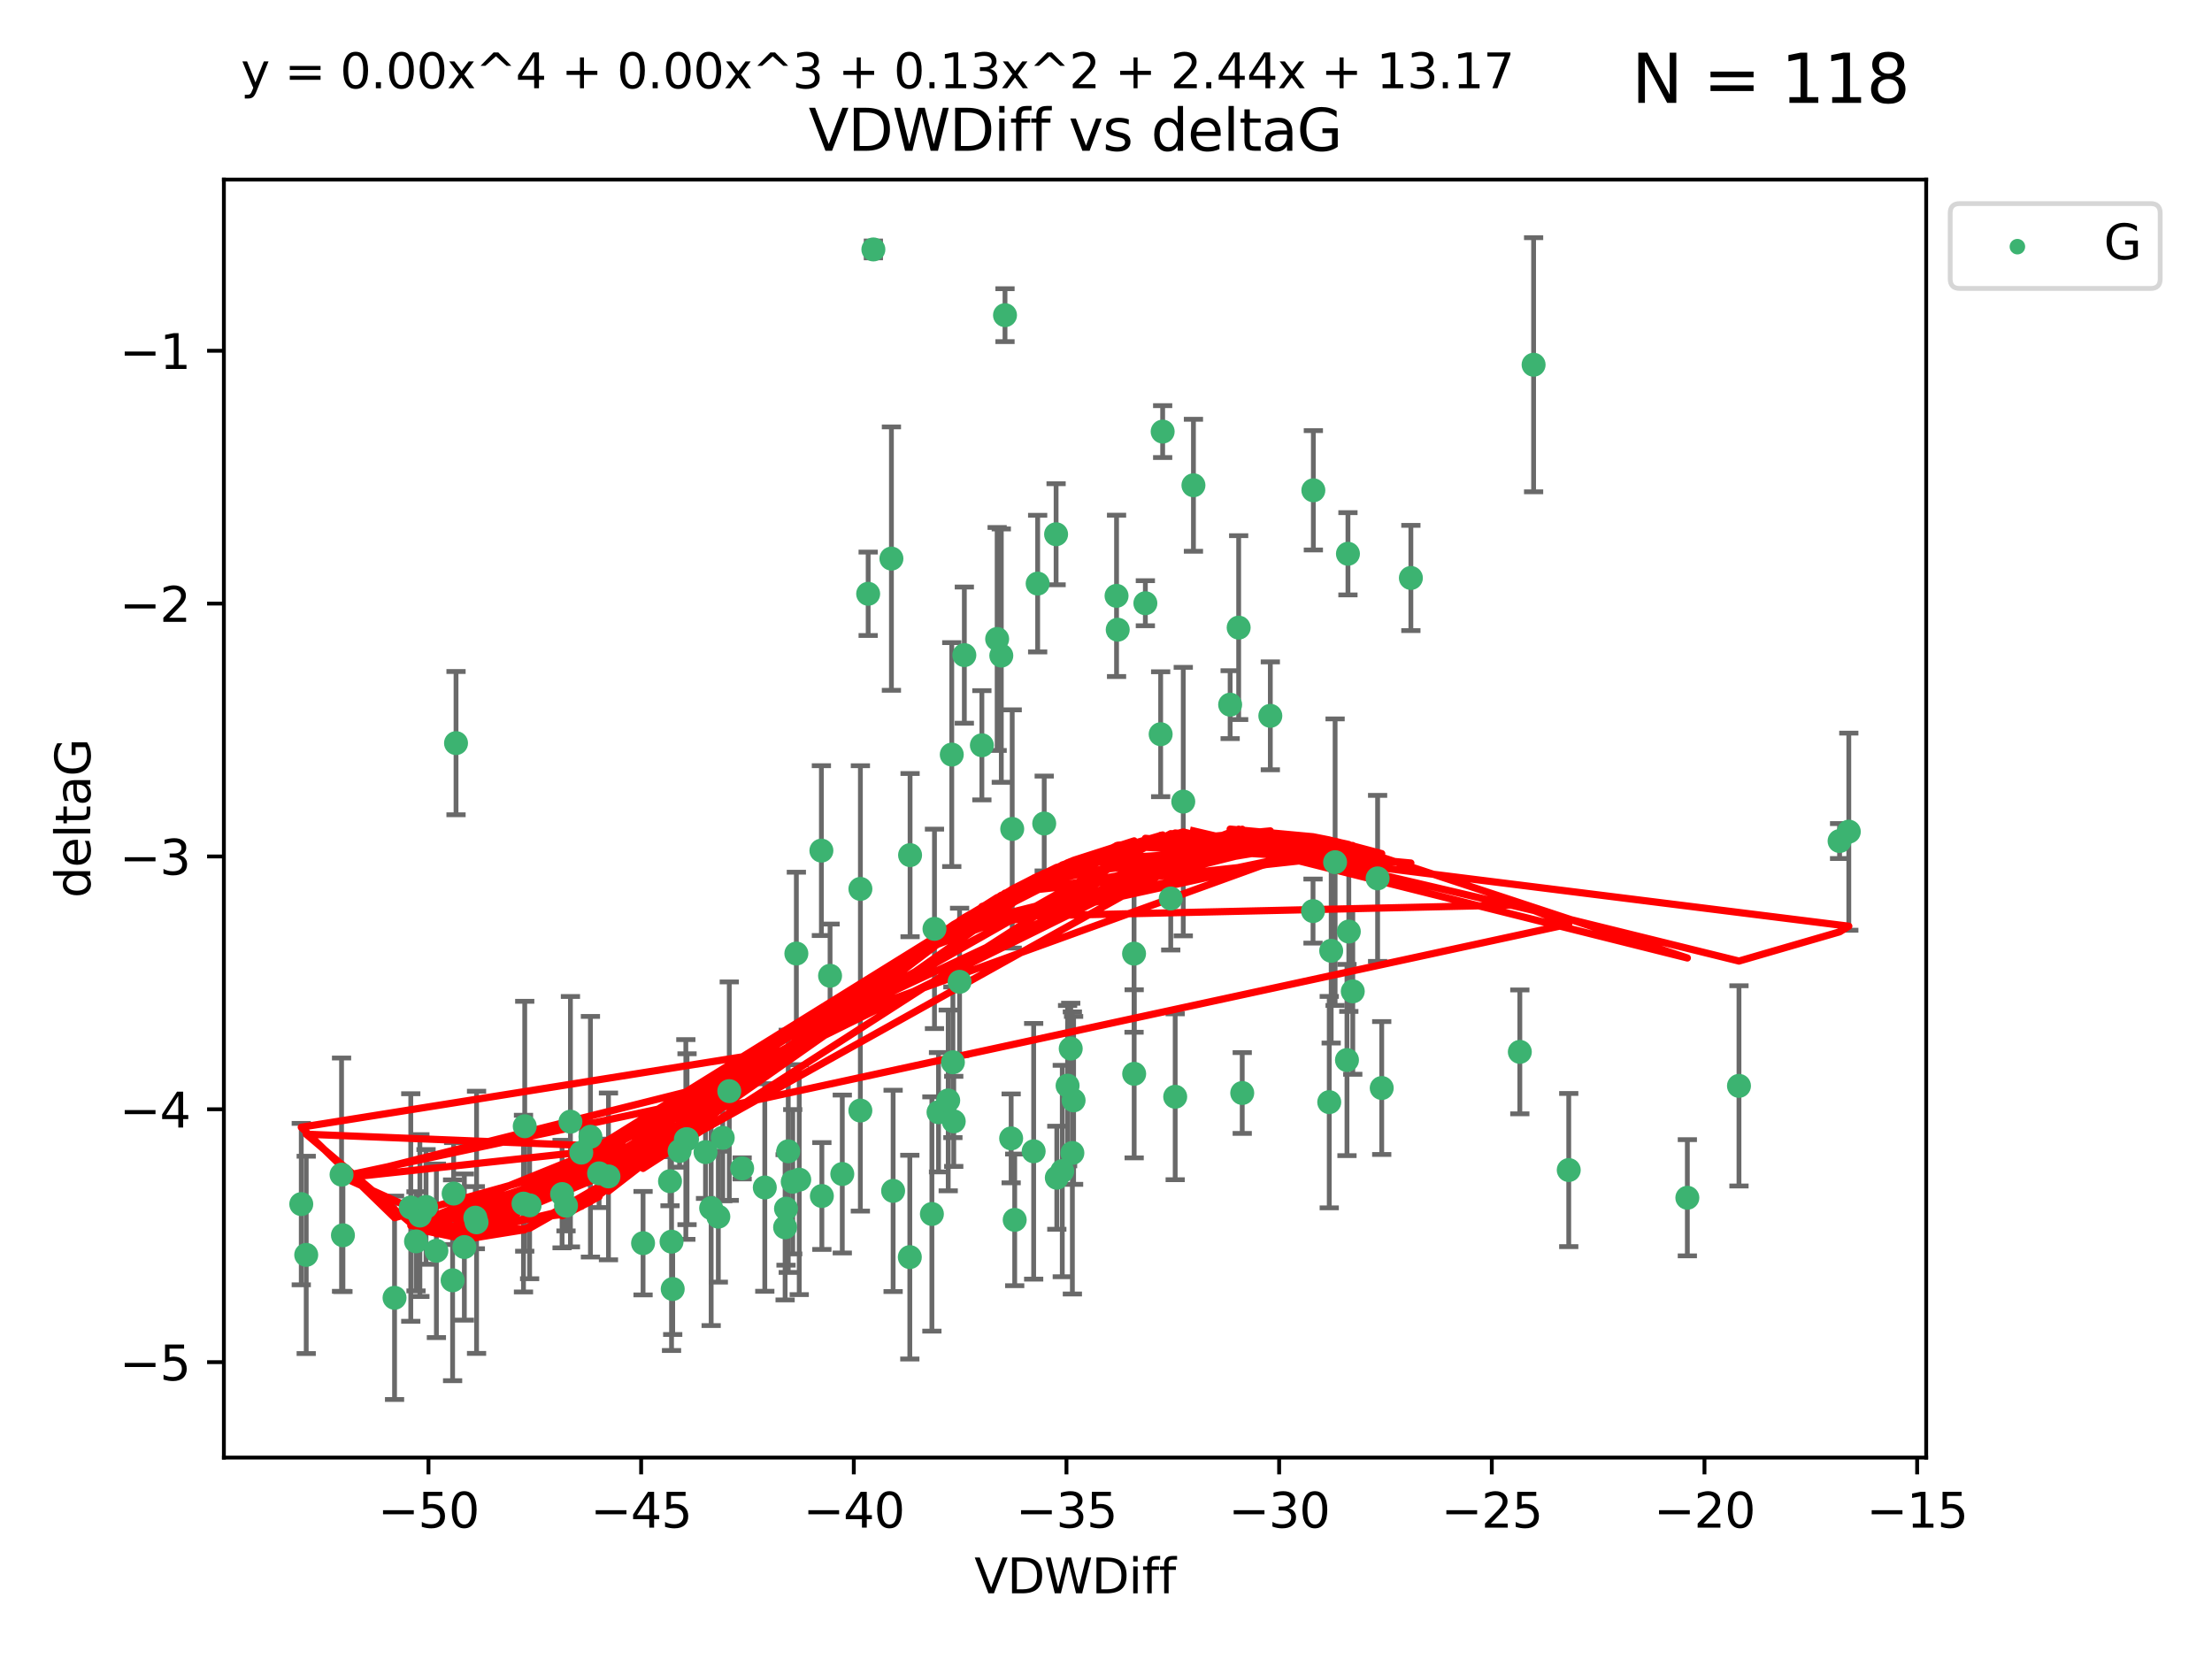 <?xml version="1.0" encoding="utf-8" standalone="no"?>
<!DOCTYPE svg PUBLIC "-//W3C//DTD SVG 1.1//EN"
  "http://www.w3.org/Graphics/SVG/1.1/DTD/svg11.dtd">
<svg xmlns:xlink="http://www.w3.org/1999/xlink" width="460.8pt" height="345.6pt" viewBox="0 0 460.8 345.6" xmlns="http://www.w3.org/2000/svg" version="1.1">
 <defs>
  <style type="text/css">*{stroke-linejoin: round; stroke-linecap: butt}</style>
 </defs>
 <g id="figure_1">
  <g id="patch_1">
   <path d="M 0 345.6 
L 460.8 345.6 
L 460.8 0 
L 0 0 
z
" style="fill: #ffffff"/>
  </g>
  <g id="axes_1">
   <g id="patch_2">
    <path d="M 46.64 303.64 
L 401.26 303.64 
L 401.26 37.411 
L 46.64 37.411 
z
" style="fill: #ffffff"/>
   </g>
   <g id="PathCollection_1">
    <defs>
     <path id="macf346474e" d="M 0 1.118 
C 0.297 1.118 0.581 1 0.791 0.791 
C 1 0.581 1.118 0.297 1.118 0 
C 1.118 -0.297 1 -0.581 0.791 -0.791 
C 0.581 -1 0.297 -1.118 0 -1.118 
C -0.297 -1.118 -0.581 -1 -0.791 -0.791 
C -1 -0.581 -1.118 -0.297 -1.118 0 
C -1.118 0.297 -1 0.581 -0.791 0.791 
C -0.581 1 -0.297 1.118 0 1.118 
z
" style="stroke: #3cb371"/>
    </defs>
    <g clip-path="url(#p3b792bc2e7)">
     <use xlink:href="#macf346474e" x="87.469" y="253.221" style="fill: #3cb371; stroke: #3cb371"/>
     <use xlink:href="#macf346474e" x="139.576" y="246.067" style="fill: #3cb371; stroke: #3cb371"/>
     <use xlink:href="#macf346474e" x="63.791" y="261.414" style="fill: #3cb371; stroke: #3cb371"/>
     <use xlink:href="#macf346474e" x="86.666" y="258.594" style="fill: #3cb371; stroke: #3cb371"/>
     <use xlink:href="#macf346474e" x="99.022" y="253.667" style="fill: #3cb371; stroke: #3cb371"/>
     <use xlink:href="#macf346474e" x="109.312" y="234.617" style="fill: #3cb371; stroke: #3cb371"/>
     <use xlink:href="#macf346474e" x="109.052" y="250.733" style="fill: #3cb371; stroke: #3cb371"/>
     <use xlink:href="#macf346474e" x="143.121" y="237.318" style="fill: #3cb371; stroke: #3cb371"/>
     <use xlink:href="#macf346474e" x="82.192" y="270.357" style="fill: #3cb371; stroke: #3cb371"/>
     <use xlink:href="#macf346474e" x="62.759" y="250.836" style="fill: #3cb371; stroke: #3cb371"/>
     <use xlink:href="#macf346474e" x="165.141" y="246.179" style="fill: #3cb371; stroke: #3cb371"/>
     <use xlink:href="#macf346474e" x="159.321" y="247.378" style="fill: #3cb371; stroke: #3cb371"/>
     <use xlink:href="#macf346474e" x="71.439" y="257.331" style="fill: #3cb371; stroke: #3cb371"/>
     <use xlink:href="#macf346474e" x="141.573" y="239.761" style="fill: #3cb371; stroke: #3cb371"/>
     <use xlink:href="#macf346474e" x="139.893" y="258.66" style="fill: #3cb371; stroke: #3cb371"/>
     <use xlink:href="#macf346474e" x="110.33" y="251.093" style="fill: #3cb371; stroke: #3cb371"/>
     <use xlink:href="#macf346474e" x="90.911" y="260.563" style="fill: #3cb371; stroke: #3cb371"/>
     <use xlink:href="#macf346474e" x="151.922" y="227.306" style="fill: #3cb371; stroke: #3cb371"/>
     <use xlink:href="#macf346474e" x="179.228" y="231.348" style="fill: #3cb371; stroke: #3cb371"/>
     <use xlink:href="#macf346474e" x="164.205" y="239.84" style="fill: #3cb371; stroke: #3cb371"/>
     <use xlink:href="#macf346474e" x="122.997" y="236.805" style="fill: #3cb371; stroke: #3cb371"/>
     <use xlink:href="#macf346474e" x="117.092" y="248.746" style="fill: #3cb371; stroke: #3cb371"/>
     <use xlink:href="#macf346474e" x="124.801" y="244.43" style="fill: #3cb371; stroke: #3cb371"/>
     <use xlink:href="#macf346474e" x="118.832" y="233.669" style="fill: #3cb371; stroke: #3cb371"/>
     <use xlink:href="#macf346474e" x="142.872" y="237.374" style="fill: #3cb371; stroke: #3cb371"/>
     <use xlink:href="#macf346474e" x="85.571" y="251.543" style="fill: #3cb371; stroke: #3cb371"/>
     <use xlink:href="#macf346474e" x="154.603" y="243.392" style="fill: #3cb371; stroke: #3cb371"/>
     <use xlink:href="#macf346474e" x="71.152" y="244.7" style="fill: #3cb371; stroke: #3cb371"/>
     <use xlink:href="#macf346474e" x="99.275" y="254.63" style="fill: #3cb371; stroke: #3cb371"/>
     <use xlink:href="#macf346474e" x="166.496" y="245.746" style="fill: #3cb371; stroke: #3cb371"/>
     <use xlink:href="#macf346474e" x="186.053" y="248.081" style="fill: #3cb371; stroke: #3cb371"/>
     <use xlink:href="#macf346474e" x="179.236" y="185.176" style="fill: #3cb371; stroke: #3cb371"/>
     <use xlink:href="#macf346474e" x="96.732" y="259.782" style="fill: #3cb371; stroke: #3cb371"/>
     <use xlink:href="#macf346474e" x="194.131" y="252.896" style="fill: #3cb371; stroke: #3cb371"/>
     <use xlink:href="#macf346474e" x="94.286" y="266.709" style="fill: #3cb371; stroke: #3cb371"/>
     <use xlink:href="#macf346474e" x="88.753" y="251.42" style="fill: #3cb371; stroke: #3cb371"/>
     <use xlink:href="#macf346474e" x="117.91" y="251.167" style="fill: #3cb371; stroke: #3cb371"/>
     <use xlink:href="#macf346474e" x="181.94" y="51.962" style="fill: #3cb371; stroke: #3cb371"/>
     <use xlink:href="#macf346474e" x="163.554" y="255.671" style="fill: #3cb371; stroke: #3cb371"/>
     <use xlink:href="#macf346474e" x="149.642" y="253.451" style="fill: #3cb371; stroke: #3cb371"/>
     <use xlink:href="#macf346474e" x="146.974" y="240.005" style="fill: #3cb371; stroke: #3cb371"/>
     <use xlink:href="#macf346474e" x="171.211" y="249.151" style="fill: #3cb371; stroke: #3cb371"/>
     <use xlink:href="#macf346474e" x="126.754" y="245.068" style="fill: #3cb371; stroke: #3cb371"/>
     <use xlink:href="#macf346474e" x="165.896" y="198.64" style="fill: #3cb371; stroke: #3cb371"/>
     <use xlink:href="#macf346474e" x="163.742" y="251.782" style="fill: #3cb371; stroke: #3cb371"/>
     <use xlink:href="#macf346474e" x="258.779" y="227.692" style="fill: #3cb371; stroke: #3cb371"/>
     <use xlink:href="#macf346474e" x="140.139" y="268.528" style="fill: #3cb371; stroke: #3cb371"/>
     <use xlink:href="#macf346474e" x="94.998" y="154.805" style="fill: #3cb371; stroke: #3cb371"/>
     <use xlink:href="#macf346474e" x="148.148" y="251.665" style="fill: #3cb371; stroke: #3cb371"/>
     <use xlink:href="#macf346474e" x="133.962" y="258.976" style="fill: #3cb371; stroke: #3cb371"/>
     <use xlink:href="#macf346474e" x="241.786" y="152.949" style="fill: #3cb371; stroke: #3cb371"/>
     <use xlink:href="#macf346474e" x="94.501" y="248.641" style="fill: #3cb371; stroke: #3cb371"/>
     <use xlink:href="#macf346474e" x="121.094" y="240.109" style="fill: #3cb371; stroke: #3cb371"/>
     <use xlink:href="#macf346474e" x="223.65" y="229.227" style="fill: #3cb371; stroke: #3cb371"/>
     <use xlink:href="#macf346474e" x="236.245" y="198.661" style="fill: #3cb371; stroke: #3cb371"/>
     <use xlink:href="#macf346474e" x="221.292" y="243.948" style="fill: #3cb371; stroke: #3cb371"/>
     <use xlink:href="#macf346474e" x="180.854" y="123.699" style="fill: #3cb371; stroke: #3cb371"/>
     <use xlink:href="#macf346474e" x="208.589" y="136.575" style="fill: #3cb371; stroke: #3cb371"/>
     <use xlink:href="#macf346474e" x="277.311" y="198.065" style="fill: #3cb371; stroke: #3cb371"/>
     <use xlink:href="#macf346474e" x="171.111" y="177.198" style="fill: #3cb371; stroke: #3cb371"/>
     <use xlink:href="#macf346474e" x="258.037" y="130.744" style="fill: #3cb371; stroke: #3cb371"/>
     <use xlink:href="#macf346474e" x="189.585" y="178.136" style="fill: #3cb371; stroke: #3cb371"/>
     <use xlink:href="#macf346474e" x="220.154" y="245.341" style="fill: #3cb371; stroke: #3cb371"/>
     <use xlink:href="#macf346474e" x="198.681" y="233.6" style="fill: #3cb371; stroke: #3cb371"/>
     <use xlink:href="#macf346474e" x="175.464" y="244.568" style="fill: #3cb371; stroke: #3cb371"/>
     <use xlink:href="#macf346474e" x="189.532" y="261.881" style="fill: #3cb371; stroke: #3cb371"/>
     <use xlink:href="#macf346474e" x="236.269" y="223.697" style="fill: #3cb371; stroke: #3cb371"/>
     <use xlink:href="#macf346474e" x="195.511" y="231.7" style="fill: #3cb371; stroke: #3cb371"/>
     <use xlink:href="#macf346474e" x="207.725" y="133.11" style="fill: #3cb371; stroke: #3cb371"/>
     <use xlink:href="#macf346474e" x="185.699" y="116.365" style="fill: #3cb371; stroke: #3cb371"/>
     <use xlink:href="#macf346474e" x="220.004" y="111.295" style="fill: #3cb371; stroke: #3cb371"/>
     <use xlink:href="#macf346474e" x="210.642" y="237.146" style="fill: #3cb371; stroke: #3cb371"/>
     <use xlink:href="#macf346474e" x="264.633" y="149.122" style="fill: #3cb371; stroke: #3cb371"/>
     <use xlink:href="#macf346474e" x="232.841" y="131.177" style="fill: #3cb371; stroke: #3cb371"/>
     <use xlink:href="#macf346474e" x="198.506" y="221.292" style="fill: #3cb371; stroke: #3cb371"/>
     <use xlink:href="#macf346474e" x="217.529" y="171.553" style="fill: #3cb371; stroke: #3cb371"/>
     <use xlink:href="#macf346474e" x="199.899" y="204.532" style="fill: #3cb371; stroke: #3cb371"/>
     <use xlink:href="#macf346474e" x="211.381" y="254.123" style="fill: #3cb371; stroke: #3cb371"/>
     <use xlink:href="#macf346474e" x="210.863" y="172.685" style="fill: #3cb371; stroke: #3cb371"/>
     <use xlink:href="#macf346474e" x="216.164" y="121.574" style="fill: #3cb371; stroke: #3cb371"/>
     <use xlink:href="#macf346474e" x="200.89" y="136.474" style="fill: #3cb371; stroke: #3cb371"/>
     <use xlink:href="#macf346474e" x="316.609" y="219.125" style="fill: #3cb371; stroke: #3cb371"/>
     <use xlink:href="#macf346474e" x="326.799" y="243.74" style="fill: #3cb371; stroke: #3cb371"/>
     <use xlink:href="#macf346474e" x="150.559" y="237.025" style="fill: #3cb371; stroke: #3cb371"/>
     <use xlink:href="#macf346474e" x="209.362" y="65.655" style="fill: #3cb371; stroke: #3cb371"/>
     <use xlink:href="#macf346474e" x="286.981" y="182.985" style="fill: #3cb371; stroke: #3cb371"/>
     <use xlink:href="#macf346474e" x="244.816" y="228.474" style="fill: #3cb371; stroke: #3cb371"/>
     <use xlink:href="#macf346474e" x="204.543" y="155.253" style="fill: #3cb371; stroke: #3cb371"/>
     <use xlink:href="#macf346474e" x="242.203" y="89.907" style="fill: #3cb371; stroke: #3cb371"/>
     <use xlink:href="#macf346474e" x="222.398" y="226.166" style="fill: #3cb371; stroke: #3cb371"/>
     <use xlink:href="#macf346474e" x="198.271" y="157.193" style="fill: #3cb371; stroke: #3cb371"/>
     <use xlink:href="#macf346474e" x="172.919" y="203.272" style="fill: #3cb371; stroke: #3cb371"/>
     <use xlink:href="#macf346474e" x="243.887" y="187.175" style="fill: #3cb371; stroke: #3cb371"/>
     <use xlink:href="#macf346474e" x="281.806" y="206.519" style="fill: #3cb371; stroke: #3cb371"/>
     <use xlink:href="#macf346474e" x="194.669" y="193.499" style="fill: #3cb371; stroke: #3cb371"/>
     <use xlink:href="#macf346474e" x="280.982" y="194.06" style="fill: #3cb371; stroke: #3cb371"/>
     <use xlink:href="#macf346474e" x="197.531" y="229.239" style="fill: #3cb371; stroke: #3cb371"/>
     <use xlink:href="#macf346474e" x="273.596" y="102.139" style="fill: #3cb371; stroke: #3cb371"/>
     <use xlink:href="#macf346474e" x="280.802" y="115.363" style="fill: #3cb371; stroke: #3cb371"/>
     <use xlink:href="#macf346474e" x="223.052" y="218.442" style="fill: #3cb371; stroke: #3cb371"/>
     <use xlink:href="#macf346474e" x="215.331" y="239.833" style="fill: #3cb371; stroke: #3cb371"/>
     <use xlink:href="#macf346474e" x="278.127" y="179.608" style="fill: #3cb371; stroke: #3cb371"/>
     <use xlink:href="#macf346474e" x="287.839" y="226.653" style="fill: #3cb371; stroke: #3cb371"/>
     <use xlink:href="#macf346474e" x="256.262" y="146.792" style="fill: #3cb371; stroke: #3cb371"/>
     <use xlink:href="#macf346474e" x="273.528" y="189.796" style="fill: #3cb371; stroke: #3cb371"/>
     <use xlink:href="#macf346474e" x="276.906" y="229.596" style="fill: #3cb371; stroke: #3cb371"/>
     <use xlink:href="#macf346474e" x="351.506" y="249.516" style="fill: #3cb371; stroke: #3cb371"/>
     <use xlink:href="#macf346474e" x="246.497" y="166.989" style="fill: #3cb371; stroke: #3cb371"/>
     <use xlink:href="#macf346474e" x="223.395" y="240.181" style="fill: #3cb371; stroke: #3cb371"/>
     <use xlink:href="#macf346474e" x="280.6" y="220.823" style="fill: #3cb371; stroke: #3cb371"/>
     <use xlink:href="#macf346474e" x="232.598" y="124.128" style="fill: #3cb371; stroke: #3cb371"/>
     <use xlink:href="#macf346474e" x="293.912" y="120.401" style="fill: #3cb371; stroke: #3cb371"/>
     <use xlink:href="#macf346474e" x="238.6" y="125.667" style="fill: #3cb371; stroke: #3cb371"/>
     <use xlink:href="#macf346474e" x="385.141" y="173.25" style="fill: #3cb371; stroke: #3cb371"/>
     <use xlink:href="#macf346474e" x="383.219" y="175.203" style="fill: #3cb371; stroke: #3cb371"/>
     <use xlink:href="#macf346474e" x="362.26" y="226.206" style="fill: #3cb371; stroke: #3cb371"/>
     <use xlink:href="#macf346474e" x="319.477" y="75.982" style="fill: #3cb371; stroke: #3cb371"/>
     <use xlink:href="#macf346474e" x="248.616" y="101.09" style="fill: #3cb371; stroke: #3cb371"/>
    </g>
   </g>
   <g id="matplotlib.axis_1">
    <g id="xtick_1">
     <g id="line2d_1">
      <defs>
       <path id="mf86bf6bbd5" d="M 0 0 
L 0 3.5 
" style="stroke: #000000; stroke-width: 0.8"/>
      </defs>
      <g>
       <use xlink:href="#mf86bf6bbd5" x="89.258" y="303.64" style="stroke: #000000; stroke-width: 0.8"/>
      </g>
     </g>
     <g id="text_1">
      <!-- −50 -->
      <g transform="translate(78.706 318.238)scale(0.1 -0.1)">
       <defs>
        <path id="DejaVuSans-2212" d="M 678 2272 
L 4684 2272 
L 4684 1741 
L 678 1741 
L 678 2272 
z
" transform="scale(0.016)"/>
        <path id="DejaVuSans-35" d="M 691 4666 
L 3169 4666 
L 3169 4134 
L 1269 4134 
L 1269 2991 
Q 1406 3038 1543 3061 
Q 1681 3084 1819 3084 
Q 2600 3084 3056 2656 
Q 3513 2228 3513 1497 
Q 3513 744 3044 326 
Q 2575 -91 1722 -91 
Q 1428 -91 1123 -41 
Q 819 9 494 109 
L 494 744 
Q 775 591 1075 516 
Q 1375 441 1709 441 
Q 2250 441 2565 725 
Q 2881 1009 2881 1497 
Q 2881 1984 2565 2268 
Q 2250 2553 1709 2553 
Q 1456 2553 1204 2497 
Q 953 2441 691 2322 
L 691 4666 
z
" transform="scale(0.016)"/>
        <path id="DejaVuSans-30" d="M 2034 4250 
Q 1547 4250 1301 3770 
Q 1056 3291 1056 2328 
Q 1056 1369 1301 889 
Q 1547 409 2034 409 
Q 2525 409 2770 889 
Q 3016 1369 3016 2328 
Q 3016 3291 2770 3770 
Q 2525 4250 2034 4250 
z
M 2034 4750 
Q 2819 4750 3233 4129 
Q 3647 3509 3647 2328 
Q 3647 1150 3233 529 
Q 2819 -91 2034 -91 
Q 1250 -91 836 529 
Q 422 1150 422 2328 
Q 422 3509 836 4129 
Q 1250 4750 2034 4750 
z
" transform="scale(0.016)"/>
       </defs>
       <use xlink:href="#DejaVuSans-2212"/>
       <use xlink:href="#DejaVuSans-35" x="83.789"/>
       <use xlink:href="#DejaVuSans-30" x="147.412"/>
      </g>
     </g>
    </g>
    <g id="xtick_2">
     <g id="line2d_2">
      <g>
       <use xlink:href="#mf86bf6bbd5" x="133.561" y="303.64" style="stroke: #000000; stroke-width: 0.8"/>
      </g>
     </g>
     <g id="text_2">
      <!-- −45 -->
      <g transform="translate(123.008 318.238)scale(0.1 -0.1)">
       <defs>
        <path id="DejaVuSans-34" d="M 2419 4116 
L 825 1625 
L 2419 1625 
L 2419 4116 
z
M 2253 4666 
L 3047 4666 
L 3047 1625 
L 3713 1625 
L 3713 1100 
L 3047 1100 
L 3047 0 
L 2419 0 
L 2419 1100 
L 313 1100 
L 313 1709 
L 2253 4666 
z
" transform="scale(0.016)"/>
       </defs>
       <use xlink:href="#DejaVuSans-2212"/>
       <use xlink:href="#DejaVuSans-34" x="83.789"/>
       <use xlink:href="#DejaVuSans-35" x="147.412"/>
      </g>
     </g>
    </g>
    <g id="xtick_3">
     <g id="line2d_3">
      <g>
       <use xlink:href="#mf86bf6bbd5" x="177.863" y="303.64" style="stroke: #000000; stroke-width: 0.8"/>
      </g>
     </g>
     <g id="text_3">
      <!-- −40 -->
      <g transform="translate(167.311 318.238)scale(0.1 -0.1)">
       <use xlink:href="#DejaVuSans-2212"/>
       <use xlink:href="#DejaVuSans-34" x="83.789"/>
       <use xlink:href="#DejaVuSans-30" x="147.412"/>
      </g>
     </g>
    </g>
    <g id="xtick_4">
     <g id="line2d_4">
      <g>
       <use xlink:href="#mf86bf6bbd5" x="222.165" y="303.64" style="stroke: #000000; stroke-width: 0.8"/>
      </g>
     </g>
     <g id="text_4">
      <!-- −35 -->
      <g transform="translate(211.613 318.238)scale(0.1 -0.1)">
       <defs>
        <path id="DejaVuSans-33" d="M 2597 2516 
Q 3050 2419 3304 2112 
Q 3559 1806 3559 1356 
Q 3559 666 3084 287 
Q 2609 -91 1734 -91 
Q 1441 -91 1130 -33 
Q 819 25 488 141 
L 488 750 
Q 750 597 1062 519 
Q 1375 441 1716 441 
Q 2309 441 2620 675 
Q 2931 909 2931 1356 
Q 2931 1769 2642 2001 
Q 2353 2234 1838 2234 
L 1294 2234 
L 1294 2753 
L 1863 2753 
Q 2328 2753 2575 2939 
Q 2822 3125 2822 3475 
Q 2822 3834 2567 4026 
Q 2313 4219 1838 4219 
Q 1578 4219 1281 4162 
Q 984 4106 628 3988 
L 628 4550 
Q 988 4650 1302 4700 
Q 1616 4750 1894 4750 
Q 2613 4750 3031 4423 
Q 3450 4097 3450 3541 
Q 3450 3153 3228 2886 
Q 3006 2619 2597 2516 
z
" transform="scale(0.016)"/>
       </defs>
       <use xlink:href="#DejaVuSans-2212"/>
       <use xlink:href="#DejaVuSans-33" x="83.789"/>
       <use xlink:href="#DejaVuSans-35" x="147.412"/>
      </g>
     </g>
    </g>
    <g id="xtick_5">
     <g id="line2d_5">
      <g>
       <use xlink:href="#mf86bf6bbd5" x="266.468" y="303.64" style="stroke: #000000; stroke-width: 0.8"/>
      </g>
     </g>
     <g id="text_5">
      <!-- −30 -->
      <g transform="translate(255.916 318.238)scale(0.1 -0.1)">
       <use xlink:href="#DejaVuSans-2212"/>
       <use xlink:href="#DejaVuSans-33" x="83.789"/>
       <use xlink:href="#DejaVuSans-30" x="147.412"/>
      </g>
     </g>
    </g>
    <g id="xtick_6">
     <g id="line2d_6">
      <g>
       <use xlink:href="#mf86bf6bbd5" x="310.77" y="303.64" style="stroke: #000000; stroke-width: 0.8"/>
      </g>
     </g>
     <g id="text_6">
      <!-- −25 -->
      <g transform="translate(300.218 318.238)scale(0.1 -0.1)">
       <defs>
        <path id="DejaVuSans-32" d="M 1228 531 
L 3431 531 
L 3431 0 
L 469 0 
L 469 531 
Q 828 903 1448 1529 
Q 2069 2156 2228 2338 
Q 2531 2678 2651 2914 
Q 2772 3150 2772 3378 
Q 2772 3750 2511 3984 
Q 2250 4219 1831 4219 
Q 1534 4219 1204 4116 
Q 875 4013 500 3803 
L 500 4441 
Q 881 4594 1212 4672 
Q 1544 4750 1819 4750 
Q 2544 4750 2975 4387 
Q 3406 4025 3406 3419 
Q 3406 3131 3298 2873 
Q 3191 2616 2906 2266 
Q 2828 2175 2409 1742 
Q 1991 1309 1228 531 
z
" transform="scale(0.016)"/>
       </defs>
       <use xlink:href="#DejaVuSans-2212"/>
       <use xlink:href="#DejaVuSans-32" x="83.789"/>
       <use xlink:href="#DejaVuSans-35" x="147.412"/>
      </g>
     </g>
    </g>
    <g id="xtick_7">
     <g id="line2d_7">
      <g>
       <use xlink:href="#mf86bf6bbd5" x="355.073" y="303.64" style="stroke: #000000; stroke-width: 0.8"/>
      </g>
     </g>
     <g id="text_7">
      <!-- −20 -->
      <g transform="translate(344.52 318.238)scale(0.1 -0.1)">
       <use xlink:href="#DejaVuSans-2212"/>
       <use xlink:href="#DejaVuSans-32" x="83.789"/>
       <use xlink:href="#DejaVuSans-30" x="147.412"/>
      </g>
     </g>
    </g>
    <g id="xtick_8">
     <g id="line2d_8">
      <g>
       <use xlink:href="#mf86bf6bbd5" x="399.375" y="303.64" style="stroke: #000000; stroke-width: 0.8"/>
      </g>
     </g>
     <g id="text_8">
      <!-- −15 -->
      <g transform="translate(388.823 318.238)scale(0.1 -0.1)">
       <defs>
        <path id="DejaVuSans-31" d="M 794 531 
L 1825 531 
L 1825 4091 
L 703 3866 
L 703 4441 
L 1819 4666 
L 2450 4666 
L 2450 531 
L 3481 531 
L 3481 0 
L 794 0 
L 794 531 
z
" transform="scale(0.016)"/>
       </defs>
       <use xlink:href="#DejaVuSans-2212"/>
       <use xlink:href="#DejaVuSans-31" x="83.789"/>
       <use xlink:href="#DejaVuSans-35" x="147.412"/>
      </g>
     </g>
    </g>
    <g id="text_9">
     <!-- VDWDiff -->
     <g transform="translate(202.977 331.917)scale(0.1 -0.1)">
      <defs>
       <path id="DejaVuSans-56" d="M 1831 0 
L 50 4666 
L 709 4666 
L 2188 738 
L 3669 4666 
L 4325 4666 
L 2547 0 
L 1831 0 
z
" transform="scale(0.016)"/>
       <path id="DejaVuSans-44" d="M 1259 4147 
L 1259 519 
L 2022 519 
Q 2988 519 3436 956 
Q 3884 1394 3884 2338 
Q 3884 3275 3436 3711 
Q 2988 4147 2022 4147 
L 1259 4147 
z
M 628 4666 
L 1925 4666 
Q 3281 4666 3915 4102 
Q 4550 3538 4550 2338 
Q 4550 1131 3912 565 
Q 3275 0 1925 0 
L 628 0 
L 628 4666 
z
" transform="scale(0.016)"/>
       <path id="DejaVuSans-57" d="M 213 4666 
L 850 4666 
L 1831 722 
L 2809 4666 
L 3519 4666 
L 4500 722 
L 5478 4666 
L 6119 4666 
L 4947 0 
L 4153 0 
L 3169 4050 
L 2175 0 
L 1381 0 
L 213 4666 
z
" transform="scale(0.016)"/>
       <path id="DejaVuSans-69" d="M 603 3500 
L 1178 3500 
L 1178 0 
L 603 0 
L 603 3500 
z
M 603 4863 
L 1178 4863 
L 1178 4134 
L 603 4134 
L 603 4863 
z
" transform="scale(0.016)"/>
       <path id="DejaVuSans-66" d="M 2375 4863 
L 2375 4384 
L 1825 4384 
Q 1516 4384 1395 4259 
Q 1275 4134 1275 3809 
L 1275 3500 
L 2222 3500 
L 2222 3053 
L 1275 3053 
L 1275 0 
L 697 0 
L 697 3053 
L 147 3053 
L 147 3500 
L 697 3500 
L 697 3744 
Q 697 4328 969 4595 
Q 1241 4863 1831 4863 
L 2375 4863 
z
" transform="scale(0.016)"/>
      </defs>
      <use xlink:href="#DejaVuSans-56"/>
      <use xlink:href="#DejaVuSans-44" x="68.408"/>
      <use xlink:href="#DejaVuSans-57" x="145.41"/>
      <use xlink:href="#DejaVuSans-44" x="244.287"/>
      <use xlink:href="#DejaVuSans-69" x="321.289"/>
      <use xlink:href="#DejaVuSans-66" x="349.072"/>
      <use xlink:href="#DejaVuSans-66" x="384.277"/>
     </g>
    </g>
   </g>
   <g id="matplotlib.axis_2">
    <g id="ytick_1">
     <g id="line2d_9">
      <defs>
       <path id="m99afefd61c" d="M 0 0 
L -3.5 0 
" style="stroke: #000000; stroke-width: 0.8"/>
      </defs>
      <g>
       <use xlink:href="#m99afefd61c" x="46.64" y="283.756" style="stroke: #000000; stroke-width: 0.8"/>
      </g>
     </g>
     <g id="text_10">
      <!-- −5 -->
      <g transform="translate(24.898 287.555)scale(0.1 -0.1)">
       <use xlink:href="#DejaVuSans-2212"/>
       <use xlink:href="#DejaVuSans-35" x="83.789"/>
      </g>
     </g>
    </g>
    <g id="ytick_2">
     <g id="line2d_10">
      <g>
       <use xlink:href="#m99afefd61c" x="46.64" y="231.084" style="stroke: #000000; stroke-width: 0.8"/>
      </g>
     </g>
     <g id="text_11">
      <!-- −4 -->
      <g transform="translate(24.898 234.883)scale(0.1 -0.1)">
       <use xlink:href="#DejaVuSans-2212"/>
       <use xlink:href="#DejaVuSans-34" x="83.789"/>
      </g>
     </g>
    </g>
    <g id="ytick_3">
     <g id="line2d_11">
      <g>
       <use xlink:href="#m99afefd61c" x="46.64" y="178.412" style="stroke: #000000; stroke-width: 0.8"/>
      </g>
     </g>
     <g id="text_12">
      <!-- −3 -->
      <g transform="translate(24.898 182.211)scale(0.1 -0.1)">
       <use xlink:href="#DejaVuSans-2212"/>
       <use xlink:href="#DejaVuSans-33" x="83.789"/>
      </g>
     </g>
    </g>
    <g id="ytick_4">
     <g id="line2d_12">
      <g>
       <use xlink:href="#m99afefd61c" x="46.64" y="125.74" style="stroke: #000000; stroke-width: 0.8"/>
      </g>
     </g>
     <g id="text_13">
      <!-- −2 -->
      <g transform="translate(24.898 129.539)scale(0.1 -0.1)">
       <use xlink:href="#DejaVuSans-2212"/>
       <use xlink:href="#DejaVuSans-32" x="83.789"/>
      </g>
     </g>
    </g>
    <g id="ytick_5">
     <g id="line2d_13">
      <g>
       <use xlink:href="#m99afefd61c" x="46.64" y="73.068" style="stroke: #000000; stroke-width: 0.8"/>
      </g>
     </g>
     <g id="text_14">
      <!-- −1 -->
      <g transform="translate(24.898 76.867)scale(0.1 -0.1)">
       <use xlink:href="#DejaVuSans-2212"/>
       <use xlink:href="#DejaVuSans-31" x="83.789"/>
      </g>
     </g>
    </g>
    <g id="text_15">
     <!-- deltaG -->
     <g transform="translate(18.818 187.064)rotate(-90)scale(0.1 -0.1)">
      <defs>
       <path id="DejaVuSans-64" d="M 2906 2969 
L 2906 4863 
L 3481 4863 
L 3481 0 
L 2906 0 
L 2906 525 
Q 2725 213 2448 61 
Q 2172 -91 1784 -91 
Q 1150 -91 751 415 
Q 353 922 353 1747 
Q 353 2572 751 3078 
Q 1150 3584 1784 3584 
Q 2172 3584 2448 3432 
Q 2725 3281 2906 2969 
z
M 947 1747 
Q 947 1113 1208 752 
Q 1469 391 1925 391 
Q 2381 391 2643 752 
Q 2906 1113 2906 1747 
Q 2906 2381 2643 2742 
Q 2381 3103 1925 3103 
Q 1469 3103 1208 2742 
Q 947 2381 947 1747 
z
" transform="scale(0.016)"/>
       <path id="DejaVuSans-65" d="M 3597 1894 
L 3597 1613 
L 953 1613 
Q 991 1019 1311 708 
Q 1631 397 2203 397 
Q 2534 397 2845 478 
Q 3156 559 3463 722 
L 3463 178 
Q 3153 47 2828 -22 
Q 2503 -91 2169 -91 
Q 1331 -91 842 396 
Q 353 884 353 1716 
Q 353 2575 817 3079 
Q 1281 3584 2069 3584 
Q 2775 3584 3186 3129 
Q 3597 2675 3597 1894 
z
M 3022 2063 
Q 3016 2534 2758 2815 
Q 2500 3097 2075 3097 
Q 1594 3097 1305 2825 
Q 1016 2553 972 2059 
L 3022 2063 
z
" transform="scale(0.016)"/>
       <path id="DejaVuSans-6c" d="M 603 4863 
L 1178 4863 
L 1178 0 
L 603 0 
L 603 4863 
z
" transform="scale(0.016)"/>
       <path id="DejaVuSans-74" d="M 1172 4494 
L 1172 3500 
L 2356 3500 
L 2356 3053 
L 1172 3053 
L 1172 1153 
Q 1172 725 1289 603 
Q 1406 481 1766 481 
L 2356 481 
L 2356 0 
L 1766 0 
Q 1100 0 847 248 
Q 594 497 594 1153 
L 594 3053 
L 172 3053 
L 172 3500 
L 594 3500 
L 594 4494 
L 1172 4494 
z
" transform="scale(0.016)"/>
       <path id="DejaVuSans-61" d="M 2194 1759 
Q 1497 1759 1228 1600 
Q 959 1441 959 1056 
Q 959 750 1161 570 
Q 1363 391 1709 391 
Q 2188 391 2477 730 
Q 2766 1069 2766 1631 
L 2766 1759 
L 2194 1759 
z
M 3341 1997 
L 3341 0 
L 2766 0 
L 2766 531 
Q 2569 213 2275 61 
Q 1981 -91 1556 -91 
Q 1019 -91 701 211 
Q 384 513 384 1019 
Q 384 1609 779 1909 
Q 1175 2209 1959 2209 
L 2766 2209 
L 2766 2266 
Q 2766 2663 2505 2880 
Q 2244 3097 1772 3097 
Q 1472 3097 1187 3025 
Q 903 2953 641 2809 
L 641 3341 
Q 956 3463 1253 3523 
Q 1550 3584 1831 3584 
Q 2591 3584 2966 3190 
Q 3341 2797 3341 1997 
z
" transform="scale(0.016)"/>
       <path id="DejaVuSans-47" d="M 3809 666 
L 3809 1919 
L 2778 1919 
L 2778 2438 
L 4434 2438 
L 4434 434 
Q 4069 175 3628 42 
Q 3188 -91 2688 -91 
Q 1594 -91 976 548 
Q 359 1188 359 2328 
Q 359 3472 976 4111 
Q 1594 4750 2688 4750 
Q 3144 4750 3555 4637 
Q 3966 4525 4313 4306 
L 4313 3634 
Q 3963 3931 3569 4081 
Q 3175 4231 2741 4231 
Q 1884 4231 1454 3753 
Q 1025 3275 1025 2328 
Q 1025 1384 1454 906 
Q 1884 428 2741 428 
Q 3075 428 3337 486 
Q 3600 544 3809 666 
z
" transform="scale(0.016)"/>
      </defs>
      <use xlink:href="#DejaVuSans-64"/>
      <use xlink:href="#DejaVuSans-65" x="63.477"/>
      <use xlink:href="#DejaVuSans-6c" x="125"/>
      <use xlink:href="#DejaVuSans-74" x="152.783"/>
      <use xlink:href="#DejaVuSans-61" x="191.992"/>
      <use xlink:href="#DejaVuSans-47" x="253.271"/>
     </g>
    </g>
   </g>
   <g id="LineCollection_1">
    <path d="M 87.469 270.078 
L 87.469 236.365 
" clip-path="url(#p3b792bc2e7)" style="fill: none; stroke: #696969"/>
    <path d="M 139.576 251.179 
L 139.576 240.955 
" clip-path="url(#p3b792bc2e7)" style="fill: none; stroke: #696969"/>
    <path d="M 63.791 281.965 
L 63.791 240.864 
" clip-path="url(#p3b792bc2e7)" style="fill: none; stroke: #696969"/>
    <path d="M 86.666 268.92 
L 86.666 248.267 
" clip-path="url(#p3b792bc2e7)" style="fill: none; stroke: #696969"/>
    <path d="M 99.022 260.139 
L 99.022 247.195 
" clip-path="url(#p3b792bc2e7)" style="fill: none; stroke: #696969"/>
    <path d="M 109.312 260.646 
L 109.312 208.588 
" clip-path="url(#p3b792bc2e7)" style="fill: none; stroke: #696969"/>
    <path d="M 109.052 269.137 
L 109.052 232.329 
" clip-path="url(#p3b792bc2e7)" style="fill: none; stroke: #696969"/>
    <path d="M 143.121 255.119 
L 143.121 219.516 
" clip-path="url(#p3b792bc2e7)" style="fill: none; stroke: #696969"/>
    <path d="M 82.192 291.539 
L 82.192 249.174 
" clip-path="url(#p3b792bc2e7)" style="fill: none; stroke: #696969"/>
    <path d="M 62.759 267.653 
L 62.759 234.019 
" clip-path="url(#p3b792bc2e7)" style="fill: none; stroke: #696969"/>
    <path d="M 165.141 261.211 
L 165.141 231.146 
" clip-path="url(#p3b792bc2e7)" style="fill: none; stroke: #696969"/>
    <path d="M 159.321 268.998 
L 159.321 225.757 
" clip-path="url(#p3b792bc2e7)" style="fill: none; stroke: #696969"/>
    <path d="M 71.439 269.054 
L 71.439 245.608 
" clip-path="url(#p3b792bc2e7)" style="fill: none; stroke: #696969"/>
    <path d="M 141.573 243.142 
L 141.573 236.379 
" clip-path="url(#p3b792bc2e7)" style="fill: none; stroke: #696969"/>
    <path d="M 139.893 281.335 
L 139.893 235.985 
" clip-path="url(#p3b792bc2e7)" style="fill: none; stroke: #696969"/>
    <path d="M 110.33 266.385 
L 110.33 235.8 
" clip-path="url(#p3b792bc2e7)" style="fill: none; stroke: #696969"/>
    <path d="M 90.911 278.642 
L 90.911 242.485 
" clip-path="url(#p3b792bc2e7)" style="fill: none; stroke: #696969"/>
    <path d="M 151.922 250.061 
L 151.922 204.552 
" clip-path="url(#p3b792bc2e7)" style="fill: none; stroke: #696969"/>
    <path d="M 179.228 252.294 
L 179.228 210.402 
" clip-path="url(#p3b792bc2e7)" style="fill: none; stroke: #696969"/>
    <path d="M 164.205 265.074 
L 164.205 214.606 
" clip-path="url(#p3b792bc2e7)" style="fill: none; stroke: #696969"/>
    <path d="M 122.997 261.866 
L 122.997 211.744 
" clip-path="url(#p3b792bc2e7)" style="fill: none; stroke: #696969"/>
    <path d="M 117.092 259.945 
L 117.092 237.547 
" clip-path="url(#p3b792bc2e7)" style="fill: none; stroke: #696969"/>
    <path d="M 124.801 251.554 
L 124.801 237.306 
" clip-path="url(#p3b792bc2e7)" style="fill: none; stroke: #696969"/>
    <path d="M 118.832 259.752 
L 118.832 207.586 
" clip-path="url(#p3b792bc2e7)" style="fill: none; stroke: #696969"/>
    <path d="M 142.872 258.179 
L 142.872 216.568 
" clip-path="url(#p3b792bc2e7)" style="fill: none; stroke: #696969"/>
    <path d="M 85.571 275.243 
L 85.571 227.844 
" clip-path="url(#p3b792bc2e7)" style="fill: none; stroke: #696969"/>
    <path d="M 154.603 245.589 
L 154.603 241.194 
" clip-path="url(#p3b792bc2e7)" style="fill: none; stroke: #696969"/>
    <path d="M 71.152 269 
L 71.152 220.401 
" clip-path="url(#p3b792bc2e7)" style="fill: none; stroke: #696969"/>
    <path d="M 99.275 281.936 
L 99.275 227.323 
" clip-path="url(#p3b792bc2e7)" style="fill: none; stroke: #696969"/>
    <path d="M 166.496 269.695 
L 166.496 221.797 
" clip-path="url(#p3b792bc2e7)" style="fill: none; stroke: #696969"/>
    <path d="M 186.053 269.049 
L 186.053 227.113 
" clip-path="url(#p3b792bc2e7)" style="fill: none; stroke: #696969"/>
    <path d="M 179.236 210.84 
L 179.236 159.513 
" clip-path="url(#p3b792bc2e7)" style="fill: none; stroke: #696969"/>
    <path d="M 96.732 275.005 
L 96.732 244.559 
" clip-path="url(#p3b792bc2e7)" style="fill: none; stroke: #696969"/>
    <path d="M 194.131 277.296 
L 194.131 228.496 
" clip-path="url(#p3b792bc2e7)" style="fill: none; stroke: #696969"/>
    <path d="M 94.286 287.626 
L 94.286 245.792 
" clip-path="url(#p3b792bc2e7)" style="fill: none; stroke: #696969"/>
    <path d="M 88.753 263.367 
L 88.753 239.473 
" clip-path="url(#p3b792bc2e7)" style="fill: none; stroke: #696969"/>
    <path d="M 117.91 256.416 
L 117.91 245.919 
" clip-path="url(#p3b792bc2e7)" style="fill: none; stroke: #696969"/>
    <path d="M 181.94 53.717 
L 181.94 50.206 
" clip-path="url(#p3b792bc2e7)" style="fill: none; stroke: #696969"/>
    <path d="M 163.554 270.797 
L 163.554 240.545 
" clip-path="url(#p3b792bc2e7)" style="fill: none; stroke: #696969"/>
    <path d="M 149.642 267.089 
L 149.642 239.813 
" clip-path="url(#p3b792bc2e7)" style="fill: none; stroke: #696969"/>
    <path d="M 146.974 249.654 
L 146.974 230.356 
" clip-path="url(#p3b792bc2e7)" style="fill: none; stroke: #696969"/>
    <path d="M 171.211 260.275 
L 171.211 238.028 
" clip-path="url(#p3b792bc2e7)" style="fill: none; stroke: #696969"/>
    <path d="M 126.754 262.437 
L 126.754 227.698 
" clip-path="url(#p3b792bc2e7)" style="fill: none; stroke: #696969"/>
    <path d="M 165.896 215.583 
L 165.896 181.698 
" clip-path="url(#p3b792bc2e7)" style="fill: none; stroke: #696969"/>
    <path d="M 163.742 263.562 
L 163.742 240.002 
" clip-path="url(#p3b792bc2e7)" style="fill: none; stroke: #696969"/>
    <path d="M 258.779 236.112 
L 258.779 219.271 
" clip-path="url(#p3b792bc2e7)" style="fill: none; stroke: #696969"/>
    <path d="M 140.139 277.997 
L 140.139 259.06 
" clip-path="url(#p3b792bc2e7)" style="fill: none; stroke: #696969"/>
    <path d="M 94.998 169.725 
L 94.998 139.885 
" clip-path="url(#p3b792bc2e7)" style="fill: none; stroke: #696969"/>
    <path d="M 148.148 276.143 
L 148.148 227.188 
" clip-path="url(#p3b792bc2e7)" style="fill: none; stroke: #696969"/>
    <path d="M 133.962 269.749 
L 133.962 248.202 
" clip-path="url(#p3b792bc2e7)" style="fill: none; stroke: #696969"/>
    <path d="M 241.786 165.96 
L 241.786 139.938 
" clip-path="url(#p3b792bc2e7)" style="fill: none; stroke: #696969"/>
    <path d="M 94.501 259.262 
L 94.501 238.02 
" clip-path="url(#p3b792bc2e7)" style="fill: none; stroke: #696969"/>
    <path d="M 121.094 246.667 
L 121.094 233.55 
" clip-path="url(#p3b792bc2e7)" style="fill: none; stroke: #696969"/>
    <path d="M 223.65 246.717 
L 223.65 211.738 
" clip-path="url(#p3b792bc2e7)" style="fill: none; stroke: #696969"/>
    <path d="M 236.245 215.035 
L 236.245 182.287 
" clip-path="url(#p3b792bc2e7)" style="fill: none; stroke: #696969"/>
    <path d="M 221.292 265.966 
L 221.292 221.929 
" clip-path="url(#p3b792bc2e7)" style="fill: none; stroke: #696969"/>
    <path d="M 180.854 132.385 
L 180.854 115.013 
" clip-path="url(#p3b792bc2e7)" style="fill: none; stroke: #696969"/>
    <path d="M 208.589 162.963 
L 208.589 110.187 
" clip-path="url(#p3b792bc2e7)" style="fill: none; stroke: #696969"/>
    <path d="M 277.311 217.283 
L 277.311 178.847 
" clip-path="url(#p3b792bc2e7)" style="fill: none; stroke: #696969"/>
    <path d="M 171.111 194.887 
L 171.111 159.509 
" clip-path="url(#p3b792bc2e7)" style="fill: none; stroke: #696969"/>
    <path d="M 258.037 149.899 
L 258.037 111.59 
" clip-path="url(#p3b792bc2e7)" style="fill: none; stroke: #696969"/>
    <path d="M 189.585 195.135 
L 189.585 161.137 
" clip-path="url(#p3b792bc2e7)" style="fill: none; stroke: #696969"/>
    <path d="M 220.154 256.076 
L 220.154 234.605 
" clip-path="url(#p3b792bc2e7)" style="fill: none; stroke: #696969"/>
    <path d="M 198.681 242.981 
L 198.681 224.219 
" clip-path="url(#p3b792bc2e7)" style="fill: none; stroke: #696969"/>
    <path d="M 175.464 261.016 
L 175.464 228.119 
" clip-path="url(#p3b792bc2e7)" style="fill: none; stroke: #696969"/>
    <path d="M 189.532 283.102 
L 189.532 240.66 
" clip-path="url(#p3b792bc2e7)" style="fill: none; stroke: #696969"/>
    <path d="M 236.269 241.21 
L 236.269 206.184 
" clip-path="url(#p3b792bc2e7)" style="fill: none; stroke: #696969"/>
    <path d="M 195.511 244.132 
L 195.511 219.268 
" clip-path="url(#p3b792bc2e7)" style="fill: none; stroke: #696969"/>
    <path d="M 207.725 156.331 
L 207.725 109.888 
" clip-path="url(#p3b792bc2e7)" style="fill: none; stroke: #696969"/>
    <path d="M 185.699 143.797 
L 185.699 88.933 
" clip-path="url(#p3b792bc2e7)" style="fill: none; stroke: #696969"/>
    <path d="M 220.004 121.819 
L 220.004 100.771 
" clip-path="url(#p3b792bc2e7)" style="fill: none; stroke: #696969"/>
    <path d="M 210.642 246.405 
L 210.642 227.887 
" clip-path="url(#p3b792bc2e7)" style="fill: none; stroke: #696969"/>
    <path d="M 264.633 160.36 
L 264.633 137.883 
" clip-path="url(#p3b792bc2e7)" style="fill: none; stroke: #696969"/>
    <path d="M 232.841 132.202 
L 232.841 130.153 
" clip-path="url(#p3b792bc2e7)" style="fill: none; stroke: #696969"/>
    <path d="M 198.506 236.987 
L 198.506 205.597 
" clip-path="url(#p3b792bc2e7)" style="fill: none; stroke: #696969"/>
    <path d="M 217.529 181.432 
L 217.529 161.673 
" clip-path="url(#p3b792bc2e7)" style="fill: none; stroke: #696969"/>
    <path d="M 199.899 219.872 
L 199.899 189.192 
" clip-path="url(#p3b792bc2e7)" style="fill: none; stroke: #696969"/>
    <path d="M 211.381 267.834 
L 211.381 240.412 
" clip-path="url(#p3b792bc2e7)" style="fill: none; stroke: #696969"/>
    <path d="M 210.863 197.498 
L 210.863 147.872 
" clip-path="url(#p3b792bc2e7)" style="fill: none; stroke: #696969"/>
    <path d="M 216.164 135.806 
L 216.164 107.341 
" clip-path="url(#p3b792bc2e7)" style="fill: none; stroke: #696969"/>
    <path d="M 200.89 150.658 
L 200.89 122.29 
" clip-path="url(#p3b792bc2e7)" style="fill: none; stroke: #696969"/>
    <path d="M 316.609 232.024 
L 316.609 206.225 
" clip-path="url(#p3b792bc2e7)" style="fill: none; stroke: #696969"/>
    <path d="M 326.799 259.696 
L 326.799 227.785 
" clip-path="url(#p3b792bc2e7)" style="fill: none; stroke: #696969"/>
    <path d="M 150.559 250.14 
L 150.559 223.911 
" clip-path="url(#p3b792bc2e7)" style="fill: none; stroke: #696969"/>
    <path d="M 209.362 71.163 
L 209.362 60.147 
" clip-path="url(#p3b792bc2e7)" style="fill: none; stroke: #696969"/>
    <path d="M 286.981 200.278 
L 286.981 165.692 
" clip-path="url(#p3b792bc2e7)" style="fill: none; stroke: #696969"/>
    <path d="M 244.816 245.755 
L 244.816 211.194 
" clip-path="url(#p3b792bc2e7)" style="fill: none; stroke: #696969"/>
    <path d="M 204.543 166.631 
L 204.543 143.874 
" clip-path="url(#p3b792bc2e7)" style="fill: none; stroke: #696969"/>
    <path d="M 242.203 95.31 
L 242.203 84.504 
" clip-path="url(#p3b792bc2e7)" style="fill: none; stroke: #696969"/>
    <path d="M 222.398 242.869 
L 222.398 209.463 
" clip-path="url(#p3b792bc2e7)" style="fill: none; stroke: #696969"/>
    <path d="M 198.271 180.517 
L 198.271 133.87 
" clip-path="url(#p3b792bc2e7)" style="fill: none; stroke: #696969"/>
    <path d="M 172.919 214.046 
L 172.919 192.498 
" clip-path="url(#p3b792bc2e7)" style="fill: none; stroke: #696969"/>
    <path d="M 243.887 197.9 
L 243.887 176.449 
" clip-path="url(#p3b792bc2e7)" style="fill: none; stroke: #696969"/>
    <path d="M 281.806 223.788 
L 281.806 189.25 
" clip-path="url(#p3b792bc2e7)" style="fill: none; stroke: #696969"/>
    <path d="M 194.669 214.275 
L 194.669 172.723 
" clip-path="url(#p3b792bc2e7)" style="fill: none; stroke: #696969"/>
    <path d="M 280.982 210.695 
L 280.982 177.424 
" clip-path="url(#p3b792bc2e7)" style="fill: none; stroke: #696969"/>
    <path d="M 197.531 248.06 
L 197.531 210.417 
" clip-path="url(#p3b792bc2e7)" style="fill: none; stroke: #696969"/>
    <path d="M 273.596 114.567 
L 273.596 89.712 
" clip-path="url(#p3b792bc2e7)" style="fill: none; stroke: #696969"/>
    <path d="M 280.802 123.928 
L 280.802 106.797 
" clip-path="url(#p3b792bc2e7)" style="fill: none; stroke: #696969"/>
    <path d="M 223.052 227.889 
L 223.052 208.996 
" clip-path="url(#p3b792bc2e7)" style="fill: none; stroke: #696969"/>
    <path d="M 215.331 266.467 
L 215.331 213.199 
" clip-path="url(#p3b792bc2e7)" style="fill: none; stroke: #696969"/>
    <path d="M 278.127 209.453 
L 278.127 149.762 
" clip-path="url(#p3b792bc2e7)" style="fill: none; stroke: #696969"/>
    <path d="M 287.839 240.497 
L 287.839 212.81 
" clip-path="url(#p3b792bc2e7)" style="fill: none; stroke: #696969"/>
    <path d="M 256.262 153.866 
L 256.262 139.717 
" clip-path="url(#p3b792bc2e7)" style="fill: none; stroke: #696969"/>
    <path d="M 273.528 196.467 
L 273.528 183.125 
" clip-path="url(#p3b792bc2e7)" style="fill: none; stroke: #696969"/>
    <path d="M 276.906 251.613 
L 276.906 207.578 
" clip-path="url(#p3b792bc2e7)" style="fill: none; stroke: #696969"/>
    <path d="M 351.506 261.617 
L 351.506 237.414 
" clip-path="url(#p3b792bc2e7)" style="fill: none; stroke: #696969"/>
    <path d="M 246.497 194.954 
L 246.497 139.023 
" clip-path="url(#p3b792bc2e7)" style="fill: none; stroke: #696969"/>
    <path d="M 223.395 269.564 
L 223.395 210.798 
" clip-path="url(#p3b792bc2e7)" style="fill: none; stroke: #696969"/>
    <path d="M 280.6 240.74 
L 280.6 200.905 
" clip-path="url(#p3b792bc2e7)" style="fill: none; stroke: #696969"/>
    <path d="M 232.598 140.931 
L 232.598 107.324 
" clip-path="url(#p3b792bc2e7)" style="fill: none; stroke: #696969"/>
    <path d="M 293.912 131.364 
L 293.912 109.439 
" clip-path="url(#p3b792bc2e7)" style="fill: none; stroke: #696969"/>
    <path d="M 238.6 130.361 
L 238.6 120.973 
" clip-path="url(#p3b792bc2e7)" style="fill: none; stroke: #696969"/>
    <path d="M 385.141 193.781 
L 385.141 152.719 
" clip-path="url(#p3b792bc2e7)" style="fill: none; stroke: #696969"/>
    <path d="M 383.219 178.842 
L 383.219 171.564 
" clip-path="url(#p3b792bc2e7)" style="fill: none; stroke: #696969"/>
    <path d="M 362.26 247.064 
L 362.26 205.348 
" clip-path="url(#p3b792bc2e7)" style="fill: none; stroke: #696969"/>
    <path d="M 319.477 102.451 
L 319.477 49.513 
" clip-path="url(#p3b792bc2e7)" style="fill: none; stroke: #696969"/>
    <path d="M 248.616 114.837 
L 248.616 87.343 
" clip-path="url(#p3b792bc2e7)" style="fill: none; stroke: #696969"/>
   </g>
   <g id="line2d_14">
    <defs>
     <path id="mc7a43c72b7" d="M 2 0 
L -2 -0 
" style="stroke: #696969"/>
    </defs>
    <g clip-path="url(#p3b792bc2e7)">
     <use xlink:href="#mc7a43c72b7" x="87.469" y="270.078" style="fill: #696969; stroke: #696969"/>
     <use xlink:href="#mc7a43c72b7" x="139.576" y="251.179" style="fill: #696969; stroke: #696969"/>
     <use xlink:href="#mc7a43c72b7" x="63.791" y="281.965" style="fill: #696969; stroke: #696969"/>
     <use xlink:href="#mc7a43c72b7" x="86.666" y="268.92" style="fill: #696969; stroke: #696969"/>
     <use xlink:href="#mc7a43c72b7" x="99.022" y="260.139" style="fill: #696969; stroke: #696969"/>
     <use xlink:href="#mc7a43c72b7" x="109.312" y="260.646" style="fill: #696969; stroke: #696969"/>
     <use xlink:href="#mc7a43c72b7" x="109.052" y="269.137" style="fill: #696969; stroke: #696969"/>
     <use xlink:href="#mc7a43c72b7" x="143.121" y="255.119" style="fill: #696969; stroke: #696969"/>
     <use xlink:href="#mc7a43c72b7" x="82.192" y="291.539" style="fill: #696969; stroke: #696969"/>
     <use xlink:href="#mc7a43c72b7" x="62.759" y="267.653" style="fill: #696969; stroke: #696969"/>
     <use xlink:href="#mc7a43c72b7" x="165.141" y="261.211" style="fill: #696969; stroke: #696969"/>
     <use xlink:href="#mc7a43c72b7" x="159.321" y="268.998" style="fill: #696969; stroke: #696969"/>
     <use xlink:href="#mc7a43c72b7" x="71.439" y="269.054" style="fill: #696969; stroke: #696969"/>
     <use xlink:href="#mc7a43c72b7" x="141.573" y="243.142" style="fill: #696969; stroke: #696969"/>
     <use xlink:href="#mc7a43c72b7" x="139.893" y="281.335" style="fill: #696969; stroke: #696969"/>
     <use xlink:href="#mc7a43c72b7" x="110.33" y="266.385" style="fill: #696969; stroke: #696969"/>
     <use xlink:href="#mc7a43c72b7" x="90.911" y="278.642" style="fill: #696969; stroke: #696969"/>
     <use xlink:href="#mc7a43c72b7" x="151.922" y="250.061" style="fill: #696969; stroke: #696969"/>
     <use xlink:href="#mc7a43c72b7" x="179.228" y="252.294" style="fill: #696969; stroke: #696969"/>
     <use xlink:href="#mc7a43c72b7" x="164.205" y="265.074" style="fill: #696969; stroke: #696969"/>
     <use xlink:href="#mc7a43c72b7" x="122.997" y="261.866" style="fill: #696969; stroke: #696969"/>
     <use xlink:href="#mc7a43c72b7" x="117.092" y="259.945" style="fill: #696969; stroke: #696969"/>
     <use xlink:href="#mc7a43c72b7" x="124.801" y="251.554" style="fill: #696969; stroke: #696969"/>
     <use xlink:href="#mc7a43c72b7" x="118.832" y="259.752" style="fill: #696969; stroke: #696969"/>
     <use xlink:href="#mc7a43c72b7" x="142.872" y="258.179" style="fill: #696969; stroke: #696969"/>
     <use xlink:href="#mc7a43c72b7" x="85.571" y="275.243" style="fill: #696969; stroke: #696969"/>
     <use xlink:href="#mc7a43c72b7" x="154.603" y="245.589" style="fill: #696969; stroke: #696969"/>
     <use xlink:href="#mc7a43c72b7" x="71.152" y="269" style="fill: #696969; stroke: #696969"/>
     <use xlink:href="#mc7a43c72b7" x="99.275" y="281.936" style="fill: #696969; stroke: #696969"/>
     <use xlink:href="#mc7a43c72b7" x="166.496" y="269.695" style="fill: #696969; stroke: #696969"/>
     <use xlink:href="#mc7a43c72b7" x="186.053" y="269.049" style="fill: #696969; stroke: #696969"/>
     <use xlink:href="#mc7a43c72b7" x="179.236" y="210.84" style="fill: #696969; stroke: #696969"/>
     <use xlink:href="#mc7a43c72b7" x="96.732" y="275.005" style="fill: #696969; stroke: #696969"/>
     <use xlink:href="#mc7a43c72b7" x="194.131" y="277.296" style="fill: #696969; stroke: #696969"/>
     <use xlink:href="#mc7a43c72b7" x="94.286" y="287.626" style="fill: #696969; stroke: #696969"/>
     <use xlink:href="#mc7a43c72b7" x="88.753" y="263.367" style="fill: #696969; stroke: #696969"/>
     <use xlink:href="#mc7a43c72b7" x="117.91" y="256.416" style="fill: #696969; stroke: #696969"/>
     <use xlink:href="#mc7a43c72b7" x="181.94" y="53.717" style="fill: #696969; stroke: #696969"/>
     <use xlink:href="#mc7a43c72b7" x="163.554" y="270.797" style="fill: #696969; stroke: #696969"/>
     <use xlink:href="#mc7a43c72b7" x="149.642" y="267.089" style="fill: #696969; stroke: #696969"/>
     <use xlink:href="#mc7a43c72b7" x="146.974" y="249.654" style="fill: #696969; stroke: #696969"/>
     <use xlink:href="#mc7a43c72b7" x="171.211" y="260.275" style="fill: #696969; stroke: #696969"/>
     <use xlink:href="#mc7a43c72b7" x="126.754" y="262.437" style="fill: #696969; stroke: #696969"/>
     <use xlink:href="#mc7a43c72b7" x="165.896" y="215.583" style="fill: #696969; stroke: #696969"/>
     <use xlink:href="#mc7a43c72b7" x="163.742" y="263.562" style="fill: #696969; stroke: #696969"/>
     <use xlink:href="#mc7a43c72b7" x="258.779" y="236.112" style="fill: #696969; stroke: #696969"/>
     <use xlink:href="#mc7a43c72b7" x="140.139" y="277.997" style="fill: #696969; stroke: #696969"/>
     <use xlink:href="#mc7a43c72b7" x="94.998" y="169.725" style="fill: #696969; stroke: #696969"/>
     <use xlink:href="#mc7a43c72b7" x="148.148" y="276.143" style="fill: #696969; stroke: #696969"/>
     <use xlink:href="#mc7a43c72b7" x="133.962" y="269.749" style="fill: #696969; stroke: #696969"/>
     <use xlink:href="#mc7a43c72b7" x="241.786" y="165.96" style="fill: #696969; stroke: #696969"/>
     <use xlink:href="#mc7a43c72b7" x="94.501" y="259.262" style="fill: #696969; stroke: #696969"/>
     <use xlink:href="#mc7a43c72b7" x="121.094" y="246.667" style="fill: #696969; stroke: #696969"/>
     <use xlink:href="#mc7a43c72b7" x="223.65" y="246.717" style="fill: #696969; stroke: #696969"/>
     <use xlink:href="#mc7a43c72b7" x="236.245" y="215.035" style="fill: #696969; stroke: #696969"/>
     <use xlink:href="#mc7a43c72b7" x="221.292" y="265.966" style="fill: #696969; stroke: #696969"/>
     <use xlink:href="#mc7a43c72b7" x="180.854" y="132.385" style="fill: #696969; stroke: #696969"/>
     <use xlink:href="#mc7a43c72b7" x="208.589" y="162.963" style="fill: #696969; stroke: #696969"/>
     <use xlink:href="#mc7a43c72b7" x="277.311" y="217.283" style="fill: #696969; stroke: #696969"/>
     <use xlink:href="#mc7a43c72b7" x="171.111" y="194.887" style="fill: #696969; stroke: #696969"/>
     <use xlink:href="#mc7a43c72b7" x="258.037" y="149.899" style="fill: #696969; stroke: #696969"/>
     <use xlink:href="#mc7a43c72b7" x="189.585" y="195.135" style="fill: #696969; stroke: #696969"/>
     <use xlink:href="#mc7a43c72b7" x="220.154" y="256.076" style="fill: #696969; stroke: #696969"/>
     <use xlink:href="#mc7a43c72b7" x="198.681" y="242.981" style="fill: #696969; stroke: #696969"/>
     <use xlink:href="#mc7a43c72b7" x="175.464" y="261.016" style="fill: #696969; stroke: #696969"/>
     <use xlink:href="#mc7a43c72b7" x="189.532" y="283.102" style="fill: #696969; stroke: #696969"/>
     <use xlink:href="#mc7a43c72b7" x="236.269" y="241.21" style="fill: #696969; stroke: #696969"/>
     <use xlink:href="#mc7a43c72b7" x="195.511" y="244.132" style="fill: #696969; stroke: #696969"/>
     <use xlink:href="#mc7a43c72b7" x="207.725" y="156.331" style="fill: #696969; stroke: #696969"/>
     <use xlink:href="#mc7a43c72b7" x="185.699" y="143.797" style="fill: #696969; stroke: #696969"/>
     <use xlink:href="#mc7a43c72b7" x="220.004" y="121.819" style="fill: #696969; stroke: #696969"/>
     <use xlink:href="#mc7a43c72b7" x="210.642" y="246.405" style="fill: #696969; stroke: #696969"/>
     <use xlink:href="#mc7a43c72b7" x="264.633" y="160.36" style="fill: #696969; stroke: #696969"/>
     <use xlink:href="#mc7a43c72b7" x="232.841" y="132.202" style="fill: #696969; stroke: #696969"/>
     <use xlink:href="#mc7a43c72b7" x="198.506" y="236.987" style="fill: #696969; stroke: #696969"/>
     <use xlink:href="#mc7a43c72b7" x="217.529" y="181.432" style="fill: #696969; stroke: #696969"/>
     <use xlink:href="#mc7a43c72b7" x="199.899" y="219.872" style="fill: #696969; stroke: #696969"/>
     <use xlink:href="#mc7a43c72b7" x="211.381" y="267.834" style="fill: #696969; stroke: #696969"/>
     <use xlink:href="#mc7a43c72b7" x="210.863" y="197.498" style="fill: #696969; stroke: #696969"/>
     <use xlink:href="#mc7a43c72b7" x="216.164" y="135.806" style="fill: #696969; stroke: #696969"/>
     <use xlink:href="#mc7a43c72b7" x="200.89" y="150.658" style="fill: #696969; stroke: #696969"/>
     <use xlink:href="#mc7a43c72b7" x="316.609" y="232.024" style="fill: #696969; stroke: #696969"/>
     <use xlink:href="#mc7a43c72b7" x="326.799" y="259.696" style="fill: #696969; stroke: #696969"/>
     <use xlink:href="#mc7a43c72b7" x="150.559" y="250.14" style="fill: #696969; stroke: #696969"/>
     <use xlink:href="#mc7a43c72b7" x="209.362" y="71.163" style="fill: #696969; stroke: #696969"/>
     <use xlink:href="#mc7a43c72b7" x="286.981" y="200.278" style="fill: #696969; stroke: #696969"/>
     <use xlink:href="#mc7a43c72b7" x="244.816" y="245.755" style="fill: #696969; stroke: #696969"/>
     <use xlink:href="#mc7a43c72b7" x="204.543" y="166.631" style="fill: #696969; stroke: #696969"/>
     <use xlink:href="#mc7a43c72b7" x="242.203" y="95.31" style="fill: #696969; stroke: #696969"/>
     <use xlink:href="#mc7a43c72b7" x="222.398" y="242.869" style="fill: #696969; stroke: #696969"/>
     <use xlink:href="#mc7a43c72b7" x="198.271" y="180.517" style="fill: #696969; stroke: #696969"/>
     <use xlink:href="#mc7a43c72b7" x="172.919" y="214.046" style="fill: #696969; stroke: #696969"/>
     <use xlink:href="#mc7a43c72b7" x="243.887" y="197.9" style="fill: #696969; stroke: #696969"/>
     <use xlink:href="#mc7a43c72b7" x="281.806" y="223.788" style="fill: #696969; stroke: #696969"/>
     <use xlink:href="#mc7a43c72b7" x="194.669" y="214.275" style="fill: #696969; stroke: #696969"/>
     <use xlink:href="#mc7a43c72b7" x="280.982" y="210.695" style="fill: #696969; stroke: #696969"/>
     <use xlink:href="#mc7a43c72b7" x="197.531" y="248.06" style="fill: #696969; stroke: #696969"/>
     <use xlink:href="#mc7a43c72b7" x="273.596" y="114.567" style="fill: #696969; stroke: #696969"/>
     <use xlink:href="#mc7a43c72b7" x="280.802" y="123.928" style="fill: #696969; stroke: #696969"/>
     <use xlink:href="#mc7a43c72b7" x="223.052" y="227.889" style="fill: #696969; stroke: #696969"/>
     <use xlink:href="#mc7a43c72b7" x="215.331" y="266.467" style="fill: #696969; stroke: #696969"/>
     <use xlink:href="#mc7a43c72b7" x="278.127" y="209.453" style="fill: #696969; stroke: #696969"/>
     <use xlink:href="#mc7a43c72b7" x="287.839" y="240.497" style="fill: #696969; stroke: #696969"/>
     <use xlink:href="#mc7a43c72b7" x="256.262" y="153.866" style="fill: #696969; stroke: #696969"/>
     <use xlink:href="#mc7a43c72b7" x="273.528" y="196.467" style="fill: #696969; stroke: #696969"/>
     <use xlink:href="#mc7a43c72b7" x="276.906" y="251.613" style="fill: #696969; stroke: #696969"/>
     <use xlink:href="#mc7a43c72b7" x="351.506" y="261.617" style="fill: #696969; stroke: #696969"/>
     <use xlink:href="#mc7a43c72b7" x="246.497" y="194.954" style="fill: #696969; stroke: #696969"/>
     <use xlink:href="#mc7a43c72b7" x="223.395" y="269.564" style="fill: #696969; stroke: #696969"/>
     <use xlink:href="#mc7a43c72b7" x="280.6" y="240.74" style="fill: #696969; stroke: #696969"/>
     <use xlink:href="#mc7a43c72b7" x="232.598" y="140.931" style="fill: #696969; stroke: #696969"/>
     <use xlink:href="#mc7a43c72b7" x="293.912" y="131.364" style="fill: #696969; stroke: #696969"/>
     <use xlink:href="#mc7a43c72b7" x="238.6" y="130.361" style="fill: #696969; stroke: #696969"/>
     <use xlink:href="#mc7a43c72b7" x="385.141" y="193.781" style="fill: #696969; stroke: #696969"/>
     <use xlink:href="#mc7a43c72b7" x="383.219" y="178.842" style="fill: #696969; stroke: #696969"/>
     <use xlink:href="#mc7a43c72b7" x="362.26" y="247.064" style="fill: #696969; stroke: #696969"/>
     <use xlink:href="#mc7a43c72b7" x="319.477" y="102.451" style="fill: #696969; stroke: #696969"/>
     <use xlink:href="#mc7a43c72b7" x="248.616" y="114.837" style="fill: #696969; stroke: #696969"/>
    </g>
   </g>
   <g id="line2d_15">
    <g clip-path="url(#p3b792bc2e7)">
     <use xlink:href="#mc7a43c72b7" x="87.469" y="236.365" style="fill: #696969; stroke: #696969"/>
     <use xlink:href="#mc7a43c72b7" x="139.576" y="240.955" style="fill: #696969; stroke: #696969"/>
     <use xlink:href="#mc7a43c72b7" x="63.791" y="240.864" style="fill: #696969; stroke: #696969"/>
     <use xlink:href="#mc7a43c72b7" x="86.666" y="248.267" style="fill: #696969; stroke: #696969"/>
     <use xlink:href="#mc7a43c72b7" x="99.022" y="247.195" style="fill: #696969; stroke: #696969"/>
     <use xlink:href="#mc7a43c72b7" x="109.312" y="208.588" style="fill: #696969; stroke: #696969"/>
     <use xlink:href="#mc7a43c72b7" x="109.052" y="232.329" style="fill: #696969; stroke: #696969"/>
     <use xlink:href="#mc7a43c72b7" x="143.121" y="219.516" style="fill: #696969; stroke: #696969"/>
     <use xlink:href="#mc7a43c72b7" x="82.192" y="249.174" style="fill: #696969; stroke: #696969"/>
     <use xlink:href="#mc7a43c72b7" x="62.759" y="234.019" style="fill: #696969; stroke: #696969"/>
     <use xlink:href="#mc7a43c72b7" x="165.141" y="231.146" style="fill: #696969; stroke: #696969"/>
     <use xlink:href="#mc7a43c72b7" x="159.321" y="225.757" style="fill: #696969; stroke: #696969"/>
     <use xlink:href="#mc7a43c72b7" x="71.439" y="245.608" style="fill: #696969; stroke: #696969"/>
     <use xlink:href="#mc7a43c72b7" x="141.573" y="236.379" style="fill: #696969; stroke: #696969"/>
     <use xlink:href="#mc7a43c72b7" x="139.893" y="235.985" style="fill: #696969; stroke: #696969"/>
     <use xlink:href="#mc7a43c72b7" x="110.33" y="235.8" style="fill: #696969; stroke: #696969"/>
     <use xlink:href="#mc7a43c72b7" x="90.911" y="242.485" style="fill: #696969; stroke: #696969"/>
     <use xlink:href="#mc7a43c72b7" x="151.922" y="204.552" style="fill: #696969; stroke: #696969"/>
     <use xlink:href="#mc7a43c72b7" x="179.228" y="210.402" style="fill: #696969; stroke: #696969"/>
     <use xlink:href="#mc7a43c72b7" x="164.205" y="214.606" style="fill: #696969; stroke: #696969"/>
     <use xlink:href="#mc7a43c72b7" x="122.997" y="211.744" style="fill: #696969; stroke: #696969"/>
     <use xlink:href="#mc7a43c72b7" x="117.092" y="237.547" style="fill: #696969; stroke: #696969"/>
     <use xlink:href="#mc7a43c72b7" x="124.801" y="237.306" style="fill: #696969; stroke: #696969"/>
     <use xlink:href="#mc7a43c72b7" x="118.832" y="207.586" style="fill: #696969; stroke: #696969"/>
     <use xlink:href="#mc7a43c72b7" x="142.872" y="216.568" style="fill: #696969; stroke: #696969"/>
     <use xlink:href="#mc7a43c72b7" x="85.571" y="227.844" style="fill: #696969; stroke: #696969"/>
     <use xlink:href="#mc7a43c72b7" x="154.603" y="241.194" style="fill: #696969; stroke: #696969"/>
     <use xlink:href="#mc7a43c72b7" x="71.152" y="220.401" style="fill: #696969; stroke: #696969"/>
     <use xlink:href="#mc7a43c72b7" x="99.275" y="227.323" style="fill: #696969; stroke: #696969"/>
     <use xlink:href="#mc7a43c72b7" x="166.496" y="221.797" style="fill: #696969; stroke: #696969"/>
     <use xlink:href="#mc7a43c72b7" x="186.053" y="227.113" style="fill: #696969; stroke: #696969"/>
     <use xlink:href="#mc7a43c72b7" x="179.236" y="159.513" style="fill: #696969; stroke: #696969"/>
     <use xlink:href="#mc7a43c72b7" x="96.732" y="244.559" style="fill: #696969; stroke: #696969"/>
     <use xlink:href="#mc7a43c72b7" x="194.131" y="228.496" style="fill: #696969; stroke: #696969"/>
     <use xlink:href="#mc7a43c72b7" x="94.286" y="245.792" style="fill: #696969; stroke: #696969"/>
     <use xlink:href="#mc7a43c72b7" x="88.753" y="239.473" style="fill: #696969; stroke: #696969"/>
     <use xlink:href="#mc7a43c72b7" x="117.91" y="245.919" style="fill: #696969; stroke: #696969"/>
     <use xlink:href="#mc7a43c72b7" x="181.94" y="50.206" style="fill: #696969; stroke: #696969"/>
     <use xlink:href="#mc7a43c72b7" x="163.554" y="240.545" style="fill: #696969; stroke: #696969"/>
     <use xlink:href="#mc7a43c72b7" x="149.642" y="239.813" style="fill: #696969; stroke: #696969"/>
     <use xlink:href="#mc7a43c72b7" x="146.974" y="230.356" style="fill: #696969; stroke: #696969"/>
     <use xlink:href="#mc7a43c72b7" x="171.211" y="238.028" style="fill: #696969; stroke: #696969"/>
     <use xlink:href="#mc7a43c72b7" x="126.754" y="227.698" style="fill: #696969; stroke: #696969"/>
     <use xlink:href="#mc7a43c72b7" x="165.896" y="181.698" style="fill: #696969; stroke: #696969"/>
     <use xlink:href="#mc7a43c72b7" x="163.742" y="240.002" style="fill: #696969; stroke: #696969"/>
     <use xlink:href="#mc7a43c72b7" x="258.779" y="219.271" style="fill: #696969; stroke: #696969"/>
     <use xlink:href="#mc7a43c72b7" x="140.139" y="259.06" style="fill: #696969; stroke: #696969"/>
     <use xlink:href="#mc7a43c72b7" x="94.998" y="139.885" style="fill: #696969; stroke: #696969"/>
     <use xlink:href="#mc7a43c72b7" x="148.148" y="227.188" style="fill: #696969; stroke: #696969"/>
     <use xlink:href="#mc7a43c72b7" x="133.962" y="248.202" style="fill: #696969; stroke: #696969"/>
     <use xlink:href="#mc7a43c72b7" x="241.786" y="139.938" style="fill: #696969; stroke: #696969"/>
     <use xlink:href="#mc7a43c72b7" x="94.501" y="238.02" style="fill: #696969; stroke: #696969"/>
     <use xlink:href="#mc7a43c72b7" x="121.094" y="233.55" style="fill: #696969; stroke: #696969"/>
     <use xlink:href="#mc7a43c72b7" x="223.65" y="211.738" style="fill: #696969; stroke: #696969"/>
     <use xlink:href="#mc7a43c72b7" x="236.245" y="182.287" style="fill: #696969; stroke: #696969"/>
     <use xlink:href="#mc7a43c72b7" x="221.292" y="221.929" style="fill: #696969; stroke: #696969"/>
     <use xlink:href="#mc7a43c72b7" x="180.854" y="115.013" style="fill: #696969; stroke: #696969"/>
     <use xlink:href="#mc7a43c72b7" x="208.589" y="110.187" style="fill: #696969; stroke: #696969"/>
     <use xlink:href="#mc7a43c72b7" x="277.311" y="178.847" style="fill: #696969; stroke: #696969"/>
     <use xlink:href="#mc7a43c72b7" x="171.111" y="159.509" style="fill: #696969; stroke: #696969"/>
     <use xlink:href="#mc7a43c72b7" x="258.037" y="111.59" style="fill: #696969; stroke: #696969"/>
     <use xlink:href="#mc7a43c72b7" x="189.585" y="161.137" style="fill: #696969; stroke: #696969"/>
     <use xlink:href="#mc7a43c72b7" x="220.154" y="234.605" style="fill: #696969; stroke: #696969"/>
     <use xlink:href="#mc7a43c72b7" x="198.681" y="224.219" style="fill: #696969; stroke: #696969"/>
     <use xlink:href="#mc7a43c72b7" x="175.464" y="228.119" style="fill: #696969; stroke: #696969"/>
     <use xlink:href="#mc7a43c72b7" x="189.532" y="240.66" style="fill: #696969; stroke: #696969"/>
     <use xlink:href="#mc7a43c72b7" x="236.269" y="206.184" style="fill: #696969; stroke: #696969"/>
     <use xlink:href="#mc7a43c72b7" x="195.511" y="219.268" style="fill: #696969; stroke: #696969"/>
     <use xlink:href="#mc7a43c72b7" x="207.725" y="109.888" style="fill: #696969; stroke: #696969"/>
     <use xlink:href="#mc7a43c72b7" x="185.699" y="88.933" style="fill: #696969; stroke: #696969"/>
     <use xlink:href="#mc7a43c72b7" x="220.004" y="100.771" style="fill: #696969; stroke: #696969"/>
     <use xlink:href="#mc7a43c72b7" x="210.642" y="227.887" style="fill: #696969; stroke: #696969"/>
     <use xlink:href="#mc7a43c72b7" x="264.633" y="137.883" style="fill: #696969; stroke: #696969"/>
     <use xlink:href="#mc7a43c72b7" x="232.841" y="130.153" style="fill: #696969; stroke: #696969"/>
     <use xlink:href="#mc7a43c72b7" x="198.506" y="205.597" style="fill: #696969; stroke: #696969"/>
     <use xlink:href="#mc7a43c72b7" x="217.529" y="161.673" style="fill: #696969; stroke: #696969"/>
     <use xlink:href="#mc7a43c72b7" x="199.899" y="189.192" style="fill: #696969; stroke: #696969"/>
     <use xlink:href="#mc7a43c72b7" x="211.381" y="240.412" style="fill: #696969; stroke: #696969"/>
     <use xlink:href="#mc7a43c72b7" x="210.863" y="147.872" style="fill: #696969; stroke: #696969"/>
     <use xlink:href="#mc7a43c72b7" x="216.164" y="107.341" style="fill: #696969; stroke: #696969"/>
     <use xlink:href="#mc7a43c72b7" x="200.89" y="122.29" style="fill: #696969; stroke: #696969"/>
     <use xlink:href="#mc7a43c72b7" x="316.609" y="206.225" style="fill: #696969; stroke: #696969"/>
     <use xlink:href="#mc7a43c72b7" x="326.799" y="227.785" style="fill: #696969; stroke: #696969"/>
     <use xlink:href="#mc7a43c72b7" x="150.559" y="223.911" style="fill: #696969; stroke: #696969"/>
     <use xlink:href="#mc7a43c72b7" x="209.362" y="60.147" style="fill: #696969; stroke: #696969"/>
     <use xlink:href="#mc7a43c72b7" x="286.981" y="165.692" style="fill: #696969; stroke: #696969"/>
     <use xlink:href="#mc7a43c72b7" x="244.816" y="211.194" style="fill: #696969; stroke: #696969"/>
     <use xlink:href="#mc7a43c72b7" x="204.543" y="143.874" style="fill: #696969; stroke: #696969"/>
     <use xlink:href="#mc7a43c72b7" x="242.203" y="84.504" style="fill: #696969; stroke: #696969"/>
     <use xlink:href="#mc7a43c72b7" x="222.398" y="209.463" style="fill: #696969; stroke: #696969"/>
     <use xlink:href="#mc7a43c72b7" x="198.271" y="133.87" style="fill: #696969; stroke: #696969"/>
     <use xlink:href="#mc7a43c72b7" x="172.919" y="192.498" style="fill: #696969; stroke: #696969"/>
     <use xlink:href="#mc7a43c72b7" x="243.887" y="176.449" style="fill: #696969; stroke: #696969"/>
     <use xlink:href="#mc7a43c72b7" x="281.806" y="189.25" style="fill: #696969; stroke: #696969"/>
     <use xlink:href="#mc7a43c72b7" x="194.669" y="172.723" style="fill: #696969; stroke: #696969"/>
     <use xlink:href="#mc7a43c72b7" x="280.982" y="177.424" style="fill: #696969; stroke: #696969"/>
     <use xlink:href="#mc7a43c72b7" x="197.531" y="210.417" style="fill: #696969; stroke: #696969"/>
     <use xlink:href="#mc7a43c72b7" x="273.596" y="89.712" style="fill: #696969; stroke: #696969"/>
     <use xlink:href="#mc7a43c72b7" x="280.802" y="106.797" style="fill: #696969; stroke: #696969"/>
     <use xlink:href="#mc7a43c72b7" x="223.052" y="208.996" style="fill: #696969; stroke: #696969"/>
     <use xlink:href="#mc7a43c72b7" x="215.331" y="213.199" style="fill: #696969; stroke: #696969"/>
     <use xlink:href="#mc7a43c72b7" x="278.127" y="149.762" style="fill: #696969; stroke: #696969"/>
     <use xlink:href="#mc7a43c72b7" x="287.839" y="212.81" style="fill: #696969; stroke: #696969"/>
     <use xlink:href="#mc7a43c72b7" x="256.262" y="139.717" style="fill: #696969; stroke: #696969"/>
     <use xlink:href="#mc7a43c72b7" x="273.528" y="183.125" style="fill: #696969; stroke: #696969"/>
     <use xlink:href="#mc7a43c72b7" x="276.906" y="207.578" style="fill: #696969; stroke: #696969"/>
     <use xlink:href="#mc7a43c72b7" x="351.506" y="237.414" style="fill: #696969; stroke: #696969"/>
     <use xlink:href="#mc7a43c72b7" x="246.497" y="139.023" style="fill: #696969; stroke: #696969"/>
     <use xlink:href="#mc7a43c72b7" x="223.395" y="210.798" style="fill: #696969; stroke: #696969"/>
     <use xlink:href="#mc7a43c72b7" x="280.6" y="200.905" style="fill: #696969; stroke: #696969"/>
     <use xlink:href="#mc7a43c72b7" x="232.598" y="107.324" style="fill: #696969; stroke: #696969"/>
     <use xlink:href="#mc7a43c72b7" x="293.912" y="109.439" style="fill: #696969; stroke: #696969"/>
     <use xlink:href="#mc7a43c72b7" x="238.6" y="120.973" style="fill: #696969; stroke: #696969"/>
     <use xlink:href="#mc7a43c72b7" x="385.141" y="152.719" style="fill: #696969; stroke: #696969"/>
     <use xlink:href="#mc7a43c72b7" x="383.219" y="171.564" style="fill: #696969; stroke: #696969"/>
     <use xlink:href="#mc7a43c72b7" x="362.26" y="205.348" style="fill: #696969; stroke: #696969"/>
     <use xlink:href="#mc7a43c72b7" x="319.477" y="49.513" style="fill: #696969; stroke: #696969"/>
     <use xlink:href="#mc7a43c72b7" x="248.616" y="87.343" style="fill: #696969; stroke: #696969"/>
    </g>
   </g>
   <g id="line2d_16">
    <path d="M 87.469 256.03 
L 139.576 239.329 
L 63.791 236.274 
L 86.666 255.739 
L 99.022 257.831 
L 109.312 256.175 
L 109.052 256.249 
L 143.121 236.616 
L 82.192 253.676 
L 62.759 234.817 
L 165.141 218.484 
L 159.321 223.378 
L 71.439 245.392 
L 141.573 237.812 
L 139.893 239.09 
L 110.33 255.869 
L 90.911 257.023 
L 151.922 229.544 
L 179.228 206.882 
L 164.205 219.271 
L 122.997 250.309 
L 117.092 253.279 
L 124.801 249.287 
L 118.832 252.467 
L 142.872 236.81 
L 85.571 255.303 
L 154.603 227.324 
L 71.152 245.101 
L 99.275 257.824 
L 166.496 217.347 
L 186.053 201.564 
L 179.236 206.876 
L 96.732 257.808 
L 194.131 195.663 
L 94.286 257.609 
L 88.753 256.449 
L 117.91 252.904 
L 181.94 204.738 
L 163.554 219.817 
L 149.642 231.413 
L 146.974 233.571 
L 171.211 213.415 
L 126.754 248.126 
L 165.896 217.85 
L 163.742 219.659 
L 258.779 172.746 
L 140.139 238.905 
L 94.998 257.686 
L 148.148 232.626 
L 133.962 243.403 
L 241.786 174.006 
L 94.501 257.634 
L 121.094 251.331 
L 223.65 179.215 
L 236.245 175.172 
L 221.292 180.182 
L 180.854 205.592 
L 208.589 186.481 
L 277.311 175.064 
L 171.111 213.497 
L 258.037 172.73 
L 189.585 198.925 
L 220.154 180.672 
L 198.681 192.566 
L 175.464 209.919 
L 189.532 198.964 
L 236.269 175.166 
L 195.511 194.704 
L 207.725 186.973 
L 185.699 201.833 
L 220.004 180.738 
L 210.642 185.343 
L 264.633 173.088 
L 232.841 176.075 
L 198.506 192.681 
L 217.529 181.86 
L 199.899 191.767 
L 211.381 184.945 
L 210.863 185.224 
L 216.164 182.509 
L 200.89 191.128 
L 316.609 188.507 
L 326.799 192.521 
L 150.559 230.664 
L 209.362 186.048 
L 286.981 177.562 
L 244.816 173.527 
L 204.543 188.85 
L 242.203 173.933 
L 222.398 179.72 
L 198.271 192.838 
L 172.919 212.003 
L 243.887 173.662 
L 281.806 176.13 
L 194.669 195.287 
L 280.982 175.921 
L 197.531 193.332 
L 273.596 174.321 
L 280.802 175.877 
L 223.052 179.454 
L 215.331 182.915 
L 278.127 175.244 
L 287.839 177.819 
L 256.262 172.717 
L 273.528 174.308 
L 276.906 174.977 
L 351.506 199.565 
L 246.497 173.31 
L 223.395 179.316 
L 280.6 175.827 
L 232.598 176.145 
L 293.912 179.78 
L 238.6 174.631 
L 385.141 192.945 
L 383.219 194.125 
L 362.26 200.206 
L 319.477 189.659 
L 248.616 173.084 
" clip-path="url(#p3b792bc2e7)" style="fill: none; stroke: #ff0000; stroke-width: 1.5; stroke-linecap: square"/>
   </g>
   <g id="line2d_17">
    <defs>
     <path id="m59cdb506b2" d="M 0 2 
C 0.53 2 1.039 1.789 1.414 1.414 
C 1.789 1.039 2 0.53 2 0 
C 2 -0.53 1.789 -1.039 1.414 -1.414 
C 1.039 -1.789 0.53 -2 0 -2 
C -0.53 -2 -1.039 -1.789 -1.414 -1.414 
C -1.789 -1.039 -2 -0.53 -2 0 
C -2 0.53 -1.789 1.039 -1.414 1.414 
C -1.039 1.789 -0.53 2 0 2 
z
" style="stroke: #3cb371"/>
    </defs>
    <g clip-path="url(#p3b792bc2e7)">
     <use xlink:href="#m59cdb506b2" x="87.469" y="253.221" style="fill: #3cb371; stroke: #3cb371"/>
     <use xlink:href="#m59cdb506b2" x="139.576" y="246.067" style="fill: #3cb371; stroke: #3cb371"/>
     <use xlink:href="#m59cdb506b2" x="63.791" y="261.414" style="fill: #3cb371; stroke: #3cb371"/>
     <use xlink:href="#m59cdb506b2" x="86.666" y="258.594" style="fill: #3cb371; stroke: #3cb371"/>
     <use xlink:href="#m59cdb506b2" x="99.022" y="253.667" style="fill: #3cb371; stroke: #3cb371"/>
     <use xlink:href="#m59cdb506b2" x="109.312" y="234.617" style="fill: #3cb371; stroke: #3cb371"/>
     <use xlink:href="#m59cdb506b2" x="109.052" y="250.733" style="fill: #3cb371; stroke: #3cb371"/>
     <use xlink:href="#m59cdb506b2" x="143.121" y="237.318" style="fill: #3cb371; stroke: #3cb371"/>
     <use xlink:href="#m59cdb506b2" x="82.192" y="270.357" style="fill: #3cb371; stroke: #3cb371"/>
     <use xlink:href="#m59cdb506b2" x="62.759" y="250.836" style="fill: #3cb371; stroke: #3cb371"/>
     <use xlink:href="#m59cdb506b2" x="165.141" y="246.179" style="fill: #3cb371; stroke: #3cb371"/>
     <use xlink:href="#m59cdb506b2" x="159.321" y="247.378" style="fill: #3cb371; stroke: #3cb371"/>
     <use xlink:href="#m59cdb506b2" x="71.439" y="257.331" style="fill: #3cb371; stroke: #3cb371"/>
     <use xlink:href="#m59cdb506b2" x="141.573" y="239.761" style="fill: #3cb371; stroke: #3cb371"/>
     <use xlink:href="#m59cdb506b2" x="139.893" y="258.66" style="fill: #3cb371; stroke: #3cb371"/>
     <use xlink:href="#m59cdb506b2" x="110.33" y="251.093" style="fill: #3cb371; stroke: #3cb371"/>
     <use xlink:href="#m59cdb506b2" x="90.911" y="260.563" style="fill: #3cb371; stroke: #3cb371"/>
     <use xlink:href="#m59cdb506b2" x="151.922" y="227.306" style="fill: #3cb371; stroke: #3cb371"/>
     <use xlink:href="#m59cdb506b2" x="179.228" y="231.348" style="fill: #3cb371; stroke: #3cb371"/>
     <use xlink:href="#m59cdb506b2" x="164.205" y="239.84" style="fill: #3cb371; stroke: #3cb371"/>
     <use xlink:href="#m59cdb506b2" x="122.997" y="236.805" style="fill: #3cb371; stroke: #3cb371"/>
     <use xlink:href="#m59cdb506b2" x="117.092" y="248.746" style="fill: #3cb371; stroke: #3cb371"/>
     <use xlink:href="#m59cdb506b2" x="124.801" y="244.43" style="fill: #3cb371; stroke: #3cb371"/>
     <use xlink:href="#m59cdb506b2" x="118.832" y="233.669" style="fill: #3cb371; stroke: #3cb371"/>
     <use xlink:href="#m59cdb506b2" x="142.872" y="237.374" style="fill: #3cb371; stroke: #3cb371"/>
     <use xlink:href="#m59cdb506b2" x="85.571" y="251.543" style="fill: #3cb371; stroke: #3cb371"/>
     <use xlink:href="#m59cdb506b2" x="154.603" y="243.392" style="fill: #3cb371; stroke: #3cb371"/>
     <use xlink:href="#m59cdb506b2" x="71.152" y="244.7" style="fill: #3cb371; stroke: #3cb371"/>
     <use xlink:href="#m59cdb506b2" x="99.275" y="254.63" style="fill: #3cb371; stroke: #3cb371"/>
     <use xlink:href="#m59cdb506b2" x="166.496" y="245.746" style="fill: #3cb371; stroke: #3cb371"/>
     <use xlink:href="#m59cdb506b2" x="186.053" y="248.081" style="fill: #3cb371; stroke: #3cb371"/>
     <use xlink:href="#m59cdb506b2" x="179.236" y="185.176" style="fill: #3cb371; stroke: #3cb371"/>
     <use xlink:href="#m59cdb506b2" x="96.732" y="259.782" style="fill: #3cb371; stroke: #3cb371"/>
     <use xlink:href="#m59cdb506b2" x="194.131" y="252.896" style="fill: #3cb371; stroke: #3cb371"/>
     <use xlink:href="#m59cdb506b2" x="94.286" y="266.709" style="fill: #3cb371; stroke: #3cb371"/>
     <use xlink:href="#m59cdb506b2" x="88.753" y="251.42" style="fill: #3cb371; stroke: #3cb371"/>
     <use xlink:href="#m59cdb506b2" x="117.91" y="251.167" style="fill: #3cb371; stroke: #3cb371"/>
     <use xlink:href="#m59cdb506b2" x="181.94" y="51.962" style="fill: #3cb371; stroke: #3cb371"/>
     <use xlink:href="#m59cdb506b2" x="163.554" y="255.671" style="fill: #3cb371; stroke: #3cb371"/>
     <use xlink:href="#m59cdb506b2" x="149.642" y="253.451" style="fill: #3cb371; stroke: #3cb371"/>
     <use xlink:href="#m59cdb506b2" x="146.974" y="240.005" style="fill: #3cb371; stroke: #3cb371"/>
     <use xlink:href="#m59cdb506b2" x="171.211" y="249.151" style="fill: #3cb371; stroke: #3cb371"/>
     <use xlink:href="#m59cdb506b2" x="126.754" y="245.068" style="fill: #3cb371; stroke: #3cb371"/>
     <use xlink:href="#m59cdb506b2" x="165.896" y="198.64" style="fill: #3cb371; stroke: #3cb371"/>
     <use xlink:href="#m59cdb506b2" x="163.742" y="251.782" style="fill: #3cb371; stroke: #3cb371"/>
     <use xlink:href="#m59cdb506b2" x="258.779" y="227.692" style="fill: #3cb371; stroke: #3cb371"/>
     <use xlink:href="#m59cdb506b2" x="140.139" y="268.528" style="fill: #3cb371; stroke: #3cb371"/>
     <use xlink:href="#m59cdb506b2" x="94.998" y="154.805" style="fill: #3cb371; stroke: #3cb371"/>
     <use xlink:href="#m59cdb506b2" x="148.148" y="251.665" style="fill: #3cb371; stroke: #3cb371"/>
     <use xlink:href="#m59cdb506b2" x="133.962" y="258.976" style="fill: #3cb371; stroke: #3cb371"/>
     <use xlink:href="#m59cdb506b2" x="241.786" y="152.949" style="fill: #3cb371; stroke: #3cb371"/>
     <use xlink:href="#m59cdb506b2" x="94.501" y="248.641" style="fill: #3cb371; stroke: #3cb371"/>
     <use xlink:href="#m59cdb506b2" x="121.094" y="240.109" style="fill: #3cb371; stroke: #3cb371"/>
     <use xlink:href="#m59cdb506b2" x="223.65" y="229.227" style="fill: #3cb371; stroke: #3cb371"/>
     <use xlink:href="#m59cdb506b2" x="236.245" y="198.661" style="fill: #3cb371; stroke: #3cb371"/>
     <use xlink:href="#m59cdb506b2" x="221.292" y="243.948" style="fill: #3cb371; stroke: #3cb371"/>
     <use xlink:href="#m59cdb506b2" x="180.854" y="123.699" style="fill: #3cb371; stroke: #3cb371"/>
     <use xlink:href="#m59cdb506b2" x="208.589" y="136.575" style="fill: #3cb371; stroke: #3cb371"/>
     <use xlink:href="#m59cdb506b2" x="277.311" y="198.065" style="fill: #3cb371; stroke: #3cb371"/>
     <use xlink:href="#m59cdb506b2" x="171.111" y="177.198" style="fill: #3cb371; stroke: #3cb371"/>
     <use xlink:href="#m59cdb506b2" x="258.037" y="130.744" style="fill: #3cb371; stroke: #3cb371"/>
     <use xlink:href="#m59cdb506b2" x="189.585" y="178.136" style="fill: #3cb371; stroke: #3cb371"/>
     <use xlink:href="#m59cdb506b2" x="220.154" y="245.341" style="fill: #3cb371; stroke: #3cb371"/>
     <use xlink:href="#m59cdb506b2" x="198.681" y="233.6" style="fill: #3cb371; stroke: #3cb371"/>
     <use xlink:href="#m59cdb506b2" x="175.464" y="244.568" style="fill: #3cb371; stroke: #3cb371"/>
     <use xlink:href="#m59cdb506b2" x="189.532" y="261.881" style="fill: #3cb371; stroke: #3cb371"/>
     <use xlink:href="#m59cdb506b2" x="236.269" y="223.697" style="fill: #3cb371; stroke: #3cb371"/>
     <use xlink:href="#m59cdb506b2" x="195.511" y="231.7" style="fill: #3cb371; stroke: #3cb371"/>
     <use xlink:href="#m59cdb506b2" x="207.725" y="133.11" style="fill: #3cb371; stroke: #3cb371"/>
     <use xlink:href="#m59cdb506b2" x="185.699" y="116.365" style="fill: #3cb371; stroke: #3cb371"/>
     <use xlink:href="#m59cdb506b2" x="220.004" y="111.295" style="fill: #3cb371; stroke: #3cb371"/>
     <use xlink:href="#m59cdb506b2" x="210.642" y="237.146" style="fill: #3cb371; stroke: #3cb371"/>
     <use xlink:href="#m59cdb506b2" x="264.633" y="149.122" style="fill: #3cb371; stroke: #3cb371"/>
     <use xlink:href="#m59cdb506b2" x="232.841" y="131.177" style="fill: #3cb371; stroke: #3cb371"/>
     <use xlink:href="#m59cdb506b2" x="198.506" y="221.292" style="fill: #3cb371; stroke: #3cb371"/>
     <use xlink:href="#m59cdb506b2" x="217.529" y="171.553" style="fill: #3cb371; stroke: #3cb371"/>
     <use xlink:href="#m59cdb506b2" x="199.899" y="204.532" style="fill: #3cb371; stroke: #3cb371"/>
     <use xlink:href="#m59cdb506b2" x="211.381" y="254.123" style="fill: #3cb371; stroke: #3cb371"/>
     <use xlink:href="#m59cdb506b2" x="210.863" y="172.685" style="fill: #3cb371; stroke: #3cb371"/>
     <use xlink:href="#m59cdb506b2" x="216.164" y="121.574" style="fill: #3cb371; stroke: #3cb371"/>
     <use xlink:href="#m59cdb506b2" x="200.89" y="136.474" style="fill: #3cb371; stroke: #3cb371"/>
     <use xlink:href="#m59cdb506b2" x="316.609" y="219.125" style="fill: #3cb371; stroke: #3cb371"/>
     <use xlink:href="#m59cdb506b2" x="326.799" y="243.74" style="fill: #3cb371; stroke: #3cb371"/>
     <use xlink:href="#m59cdb506b2" x="150.559" y="237.025" style="fill: #3cb371; stroke: #3cb371"/>
     <use xlink:href="#m59cdb506b2" x="209.362" y="65.655" style="fill: #3cb371; stroke: #3cb371"/>
     <use xlink:href="#m59cdb506b2" x="286.981" y="182.985" style="fill: #3cb371; stroke: #3cb371"/>
     <use xlink:href="#m59cdb506b2" x="244.816" y="228.474" style="fill: #3cb371; stroke: #3cb371"/>
     <use xlink:href="#m59cdb506b2" x="204.543" y="155.253" style="fill: #3cb371; stroke: #3cb371"/>
     <use xlink:href="#m59cdb506b2" x="242.203" y="89.907" style="fill: #3cb371; stroke: #3cb371"/>
     <use xlink:href="#m59cdb506b2" x="222.398" y="226.166" style="fill: #3cb371; stroke: #3cb371"/>
     <use xlink:href="#m59cdb506b2" x="198.271" y="157.193" style="fill: #3cb371; stroke: #3cb371"/>
     <use xlink:href="#m59cdb506b2" x="172.919" y="203.272" style="fill: #3cb371; stroke: #3cb371"/>
     <use xlink:href="#m59cdb506b2" x="243.887" y="187.175" style="fill: #3cb371; stroke: #3cb371"/>
     <use xlink:href="#m59cdb506b2" x="281.806" y="206.519" style="fill: #3cb371; stroke: #3cb371"/>
     <use xlink:href="#m59cdb506b2" x="194.669" y="193.499" style="fill: #3cb371; stroke: #3cb371"/>
     <use xlink:href="#m59cdb506b2" x="280.982" y="194.06" style="fill: #3cb371; stroke: #3cb371"/>
     <use xlink:href="#m59cdb506b2" x="197.531" y="229.239" style="fill: #3cb371; stroke: #3cb371"/>
     <use xlink:href="#m59cdb506b2" x="273.596" y="102.139" style="fill: #3cb371; stroke: #3cb371"/>
     <use xlink:href="#m59cdb506b2" x="280.802" y="115.363" style="fill: #3cb371; stroke: #3cb371"/>
     <use xlink:href="#m59cdb506b2" x="223.052" y="218.442" style="fill: #3cb371; stroke: #3cb371"/>
     <use xlink:href="#m59cdb506b2" x="215.331" y="239.833" style="fill: #3cb371; stroke: #3cb371"/>
     <use xlink:href="#m59cdb506b2" x="278.127" y="179.608" style="fill: #3cb371; stroke: #3cb371"/>
     <use xlink:href="#m59cdb506b2" x="287.839" y="226.653" style="fill: #3cb371; stroke: #3cb371"/>
     <use xlink:href="#m59cdb506b2" x="256.262" y="146.792" style="fill: #3cb371; stroke: #3cb371"/>
     <use xlink:href="#m59cdb506b2" x="273.528" y="189.796" style="fill: #3cb371; stroke: #3cb371"/>
     <use xlink:href="#m59cdb506b2" x="276.906" y="229.596" style="fill: #3cb371; stroke: #3cb371"/>
     <use xlink:href="#m59cdb506b2" x="351.506" y="249.516" style="fill: #3cb371; stroke: #3cb371"/>
     <use xlink:href="#m59cdb506b2" x="246.497" y="166.989" style="fill: #3cb371; stroke: #3cb371"/>
     <use xlink:href="#m59cdb506b2" x="223.395" y="240.181" style="fill: #3cb371; stroke: #3cb371"/>
     <use xlink:href="#m59cdb506b2" x="280.6" y="220.823" style="fill: #3cb371; stroke: #3cb371"/>
     <use xlink:href="#m59cdb506b2" x="232.598" y="124.128" style="fill: #3cb371; stroke: #3cb371"/>
     <use xlink:href="#m59cdb506b2" x="293.912" y="120.401" style="fill: #3cb371; stroke: #3cb371"/>
     <use xlink:href="#m59cdb506b2" x="238.6" y="125.667" style="fill: #3cb371; stroke: #3cb371"/>
     <use xlink:href="#m59cdb506b2" x="385.141" y="173.25" style="fill: #3cb371; stroke: #3cb371"/>
     <use xlink:href="#m59cdb506b2" x="383.219" y="175.203" style="fill: #3cb371; stroke: #3cb371"/>
     <use xlink:href="#m59cdb506b2" x="362.26" y="226.206" style="fill: #3cb371; stroke: #3cb371"/>
     <use xlink:href="#m59cdb506b2" x="319.477" y="75.982" style="fill: #3cb371; stroke: #3cb371"/>
     <use xlink:href="#m59cdb506b2" x="248.616" y="101.09" style="fill: #3cb371; stroke: #3cb371"/>
    </g>
   </g>
   <g id="patch_3">
    <path d="M 46.64 303.64 
L 46.64 37.411 
" style="fill: none; stroke: #000000; stroke-width: 0.8; stroke-linejoin: miter; stroke-linecap: square"/>
   </g>
   <g id="patch_4">
    <path d="M 401.26 303.64 
L 401.26 37.411 
" style="fill: none; stroke: #000000; stroke-width: 0.8; stroke-linejoin: miter; stroke-linecap: square"/>
   </g>
   <g id="patch_5">
    <path d="M 46.64 303.64 
L 401.26 303.64 
" style="fill: none; stroke: #000000; stroke-width: 0.8; stroke-linejoin: miter; stroke-linecap: square"/>
   </g>
   <g id="patch_6">
    <path d="M 46.64 37.411 
L 401.26 37.411 
" style="fill: none; stroke: #000000; stroke-width: 0.8; stroke-linejoin: miter; stroke-linecap: square"/>
   </g>
   <g id="text_16">
    <!-- N = 118 -->
    <g transform="translate(339.887 21.426)scale(0.14 -0.14)">
     <defs>
      <path id="DejaVuSans-4e" d="M 628 4666 
L 1478 4666 
L 3547 763 
L 3547 4666 
L 4159 4666 
L 4159 0 
L 3309 0 
L 1241 3903 
L 1241 0 
L 628 0 
L 628 4666 
z
" transform="scale(0.016)"/>
      <path id="DejaVuSans-20" transform="scale(0.016)"/>
      <path id="DejaVuSans-3d" d="M 678 2906 
L 4684 2906 
L 4684 2381 
L 678 2381 
L 678 2906 
z
M 678 1631 
L 4684 1631 
L 4684 1100 
L 678 1100 
L 678 1631 
z
" transform="scale(0.016)"/>
      <path id="DejaVuSans-38" d="M 2034 2216 
Q 1584 2216 1326 1975 
Q 1069 1734 1069 1313 
Q 1069 891 1326 650 
Q 1584 409 2034 409 
Q 2484 409 2743 651 
Q 3003 894 3003 1313 
Q 3003 1734 2745 1975 
Q 2488 2216 2034 2216 
z
M 1403 2484 
Q 997 2584 770 2862 
Q 544 3141 544 3541 
Q 544 4100 942 4425 
Q 1341 4750 2034 4750 
Q 2731 4750 3128 4425 
Q 3525 4100 3525 3541 
Q 3525 3141 3298 2862 
Q 3072 2584 2669 2484 
Q 3125 2378 3379 2068 
Q 3634 1759 3634 1313 
Q 3634 634 3220 271 
Q 2806 -91 2034 -91 
Q 1263 -91 848 271 
Q 434 634 434 1313 
Q 434 1759 690 2068 
Q 947 2378 1403 2484 
z
M 1172 3481 
Q 1172 3119 1398 2916 
Q 1625 2713 2034 2713 
Q 2441 2713 2670 2916 
Q 2900 3119 2900 3481 
Q 2900 3844 2670 4047 
Q 2441 4250 2034 4250 
Q 1625 4250 1398 4047 
Q 1172 3844 1172 3481 
z
" transform="scale(0.016)"/>
     </defs>
     <use xlink:href="#DejaVuSans-4e"/>
     <use xlink:href="#DejaVuSans-20" x="74.805"/>
     <use xlink:href="#DejaVuSans-3d" x="106.592"/>
     <use xlink:href="#DejaVuSans-20" x="190.381"/>
     <use xlink:href="#DejaVuSans-31" x="222.168"/>
     <use xlink:href="#DejaVuSans-31" x="285.791"/>
     <use xlink:href="#DejaVuSans-38" x="349.414"/>
    </g>
   </g>
   <g id="text_17">
    <!-- y = 0.00x^4 + 0.00x^3 + 0.13x^2 + 2.44x + 13.17 -->
    <g transform="translate(50.186 18.387)scale(0.1 -0.1)">
     <defs>
      <path id="DejaVuSans-79" d="M 2059 -325 
Q 1816 -950 1584 -1140 
Q 1353 -1331 966 -1331 
L 506 -1331 
L 506 -850 
L 844 -850 
Q 1081 -850 1212 -737 
Q 1344 -625 1503 -206 
L 1606 56 
L 191 3500 
L 800 3500 
L 1894 763 
L 2988 3500 
L 3597 3500 
L 2059 -325 
z
" transform="scale(0.016)"/>
      <path id="DejaVuSans-2e" d="M 684 794 
L 1344 794 
L 1344 0 
L 684 0 
L 684 794 
z
" transform="scale(0.016)"/>
      <path id="DejaVuSans-78" d="M 3513 3500 
L 2247 1797 
L 3578 0 
L 2900 0 
L 1881 1375 
L 863 0 
L 184 0 
L 1544 1831 
L 300 3500 
L 978 3500 
L 1906 2253 
L 2834 3500 
L 3513 3500 
z
" transform="scale(0.016)"/>
      <path id="DejaVuSans-5e" d="M 2988 4666 
L 4684 2925 
L 4056 2925 
L 2681 4159 
L 1306 2925 
L 678 2925 
L 2375 4666 
L 2988 4666 
z
" transform="scale(0.016)"/>
      <path id="DejaVuSans-2b" d="M 2944 4013 
L 2944 2272 
L 4684 2272 
L 4684 1741 
L 2944 1741 
L 2944 0 
L 2419 0 
L 2419 1741 
L 678 1741 
L 678 2272 
L 2419 2272 
L 2419 4013 
L 2944 4013 
z
" transform="scale(0.016)"/>
      <path id="DejaVuSans-37" d="M 525 4666 
L 3525 4666 
L 3525 4397 
L 1831 0 
L 1172 0 
L 2766 4134 
L 525 4134 
L 525 4666 
z
" transform="scale(0.016)"/>
     </defs>
     <use xlink:href="#DejaVuSans-79"/>
     <use xlink:href="#DejaVuSans-20" x="59.18"/>
     <use xlink:href="#DejaVuSans-3d" x="90.967"/>
     <use xlink:href="#DejaVuSans-20" x="174.756"/>
     <use xlink:href="#DejaVuSans-30" x="206.543"/>
     <use xlink:href="#DejaVuSans-2e" x="270.166"/>
     <use xlink:href="#DejaVuSans-30" x="301.953"/>
     <use xlink:href="#DejaVuSans-30" x="365.576"/>
     <use xlink:href="#DejaVuSans-78" x="429.199"/>
     <use xlink:href="#DejaVuSans-5e" x="488.379"/>
     <use xlink:href="#DejaVuSans-34" x="572.168"/>
     <use xlink:href="#DejaVuSans-20" x="635.791"/>
     <use xlink:href="#DejaVuSans-2b" x="667.578"/>
     <use xlink:href="#DejaVuSans-20" x="751.367"/>
     <use xlink:href="#DejaVuSans-30" x="783.154"/>
     <use xlink:href="#DejaVuSans-2e" x="846.777"/>
     <use xlink:href="#DejaVuSans-30" x="878.564"/>
     <use xlink:href="#DejaVuSans-30" x="942.188"/>
     <use xlink:href="#DejaVuSans-78" x="1005.811"/>
     <use xlink:href="#DejaVuSans-5e" x="1064.99"/>
     <use xlink:href="#DejaVuSans-33" x="1148.779"/>
     <use xlink:href="#DejaVuSans-20" x="1212.402"/>
     <use xlink:href="#DejaVuSans-2b" x="1244.189"/>
     <use xlink:href="#DejaVuSans-20" x="1327.979"/>
     <use xlink:href="#DejaVuSans-30" x="1359.766"/>
     <use xlink:href="#DejaVuSans-2e" x="1423.389"/>
     <use xlink:href="#DejaVuSans-31" x="1455.176"/>
     <use xlink:href="#DejaVuSans-33" x="1518.799"/>
     <use xlink:href="#DejaVuSans-78" x="1582.422"/>
     <use xlink:href="#DejaVuSans-5e" x="1641.602"/>
     <use xlink:href="#DejaVuSans-32" x="1725.391"/>
     <use xlink:href="#DejaVuSans-20" x="1789.014"/>
     <use xlink:href="#DejaVuSans-2b" x="1820.801"/>
     <use xlink:href="#DejaVuSans-20" x="1904.59"/>
     <use xlink:href="#DejaVuSans-32" x="1936.377"/>
     <use xlink:href="#DejaVuSans-2e" x="2000"/>
     <use xlink:href="#DejaVuSans-34" x="2031.787"/>
     <use xlink:href="#DejaVuSans-34" x="2095.41"/>
     <use xlink:href="#DejaVuSans-78" x="2159.033"/>
     <use xlink:href="#DejaVuSans-20" x="2218.213"/>
     <use xlink:href="#DejaVuSans-2b" x="2250"/>
     <use xlink:href="#DejaVuSans-20" x="2333.789"/>
     <use xlink:href="#DejaVuSans-31" x="2365.576"/>
     <use xlink:href="#DejaVuSans-33" x="2429.199"/>
     <use xlink:href="#DejaVuSans-2e" x="2492.822"/>
     <use xlink:href="#DejaVuSans-31" x="2524.609"/>
     <use xlink:href="#DejaVuSans-37" x="2588.232"/>
    </g>
   </g>
   <g id="text_18">
    <!-- VDWDiff vs deltaG -->
    <g transform="translate(168.445 31.411)scale(0.12 -0.12)">
     <defs>
      <path id="DejaVuSans-76" d="M 191 3500 
L 800 3500 
L 1894 563 
L 2988 3500 
L 3597 3500 
L 2284 0 
L 1503 0 
L 191 3500 
z
" transform="scale(0.016)"/>
      <path id="DejaVuSans-73" d="M 2834 3397 
L 2834 2853 
Q 2591 2978 2328 3040 
Q 2066 3103 1784 3103 
Q 1356 3103 1142 2972 
Q 928 2841 928 2578 
Q 928 2378 1081 2264 
Q 1234 2150 1697 2047 
L 1894 2003 
Q 2506 1872 2764 1633 
Q 3022 1394 3022 966 
Q 3022 478 2636 193 
Q 2250 -91 1575 -91 
Q 1294 -91 989 -36 
Q 684 19 347 128 
L 347 722 
Q 666 556 975 473 
Q 1284 391 1588 391 
Q 1994 391 2212 530 
Q 2431 669 2431 922 
Q 2431 1156 2273 1281 
Q 2116 1406 1581 1522 
L 1381 1569 
Q 847 1681 609 1914 
Q 372 2147 372 2553 
Q 372 3047 722 3315 
Q 1072 3584 1716 3584 
Q 2034 3584 2315 3537 
Q 2597 3491 2834 3397 
z
" transform="scale(0.016)"/>
     </defs>
     <use xlink:href="#DejaVuSans-56"/>
     <use xlink:href="#DejaVuSans-44" x="68.408"/>
     <use xlink:href="#DejaVuSans-57" x="145.41"/>
     <use xlink:href="#DejaVuSans-44" x="244.287"/>
     <use xlink:href="#DejaVuSans-69" x="321.289"/>
     <use xlink:href="#DejaVuSans-66" x="349.072"/>
     <use xlink:href="#DejaVuSans-66" x="384.277"/>
     <use xlink:href="#DejaVuSans-20" x="419.482"/>
     <use xlink:href="#DejaVuSans-76" x="451.27"/>
     <use xlink:href="#DejaVuSans-73" x="510.449"/>
     <use xlink:href="#DejaVuSans-20" x="562.549"/>
     <use xlink:href="#DejaVuSans-64" x="594.336"/>
     <use xlink:href="#DejaVuSans-65" x="657.812"/>
     <use xlink:href="#DejaVuSans-6c" x="719.336"/>
     <use xlink:href="#DejaVuSans-74" x="747.119"/>
     <use xlink:href="#DejaVuSans-61" x="786.328"/>
     <use xlink:href="#DejaVuSans-47" x="847.607"/>
    </g>
   </g>
   <g id="legend_1">
    <g id="patch_7">
     <path d="M 408.26 60.089 
L 448.008 60.089 
Q 450.008 60.089 450.008 58.089 
L 450.008 44.411 
Q 450.008 42.411 448.008 42.411 
L 408.26 42.411 
Q 406.26 42.411 406.26 44.411 
L 406.26 58.089 
Q 406.26 60.089 408.26 60.089 
z
" style="fill: #ffffff; opacity: 0.8; stroke: #cccccc; stroke-linejoin: miter"/>
    </g>
    <g id="PathCollection_2">
     <g>
      <use xlink:href="#macf346474e" x="420.26" y="51.385" style="fill: #3cb371; stroke: #3cb371"/>
     </g>
    </g>
    <g id="text_19">
     <!-- G -->
     <g transform="translate(438.26 54.01)scale(0.1 -0.1)">
      <use xlink:href="#DejaVuSans-47"/>
     </g>
    </g>
   </g>
  </g>
 </g>
 <defs>
  <clipPath id="p3b792bc2e7">
   <rect x="46.64" y="37.411" width="354.62" height="266.229"/>
  </clipPath>
 </defs>
</svg>
